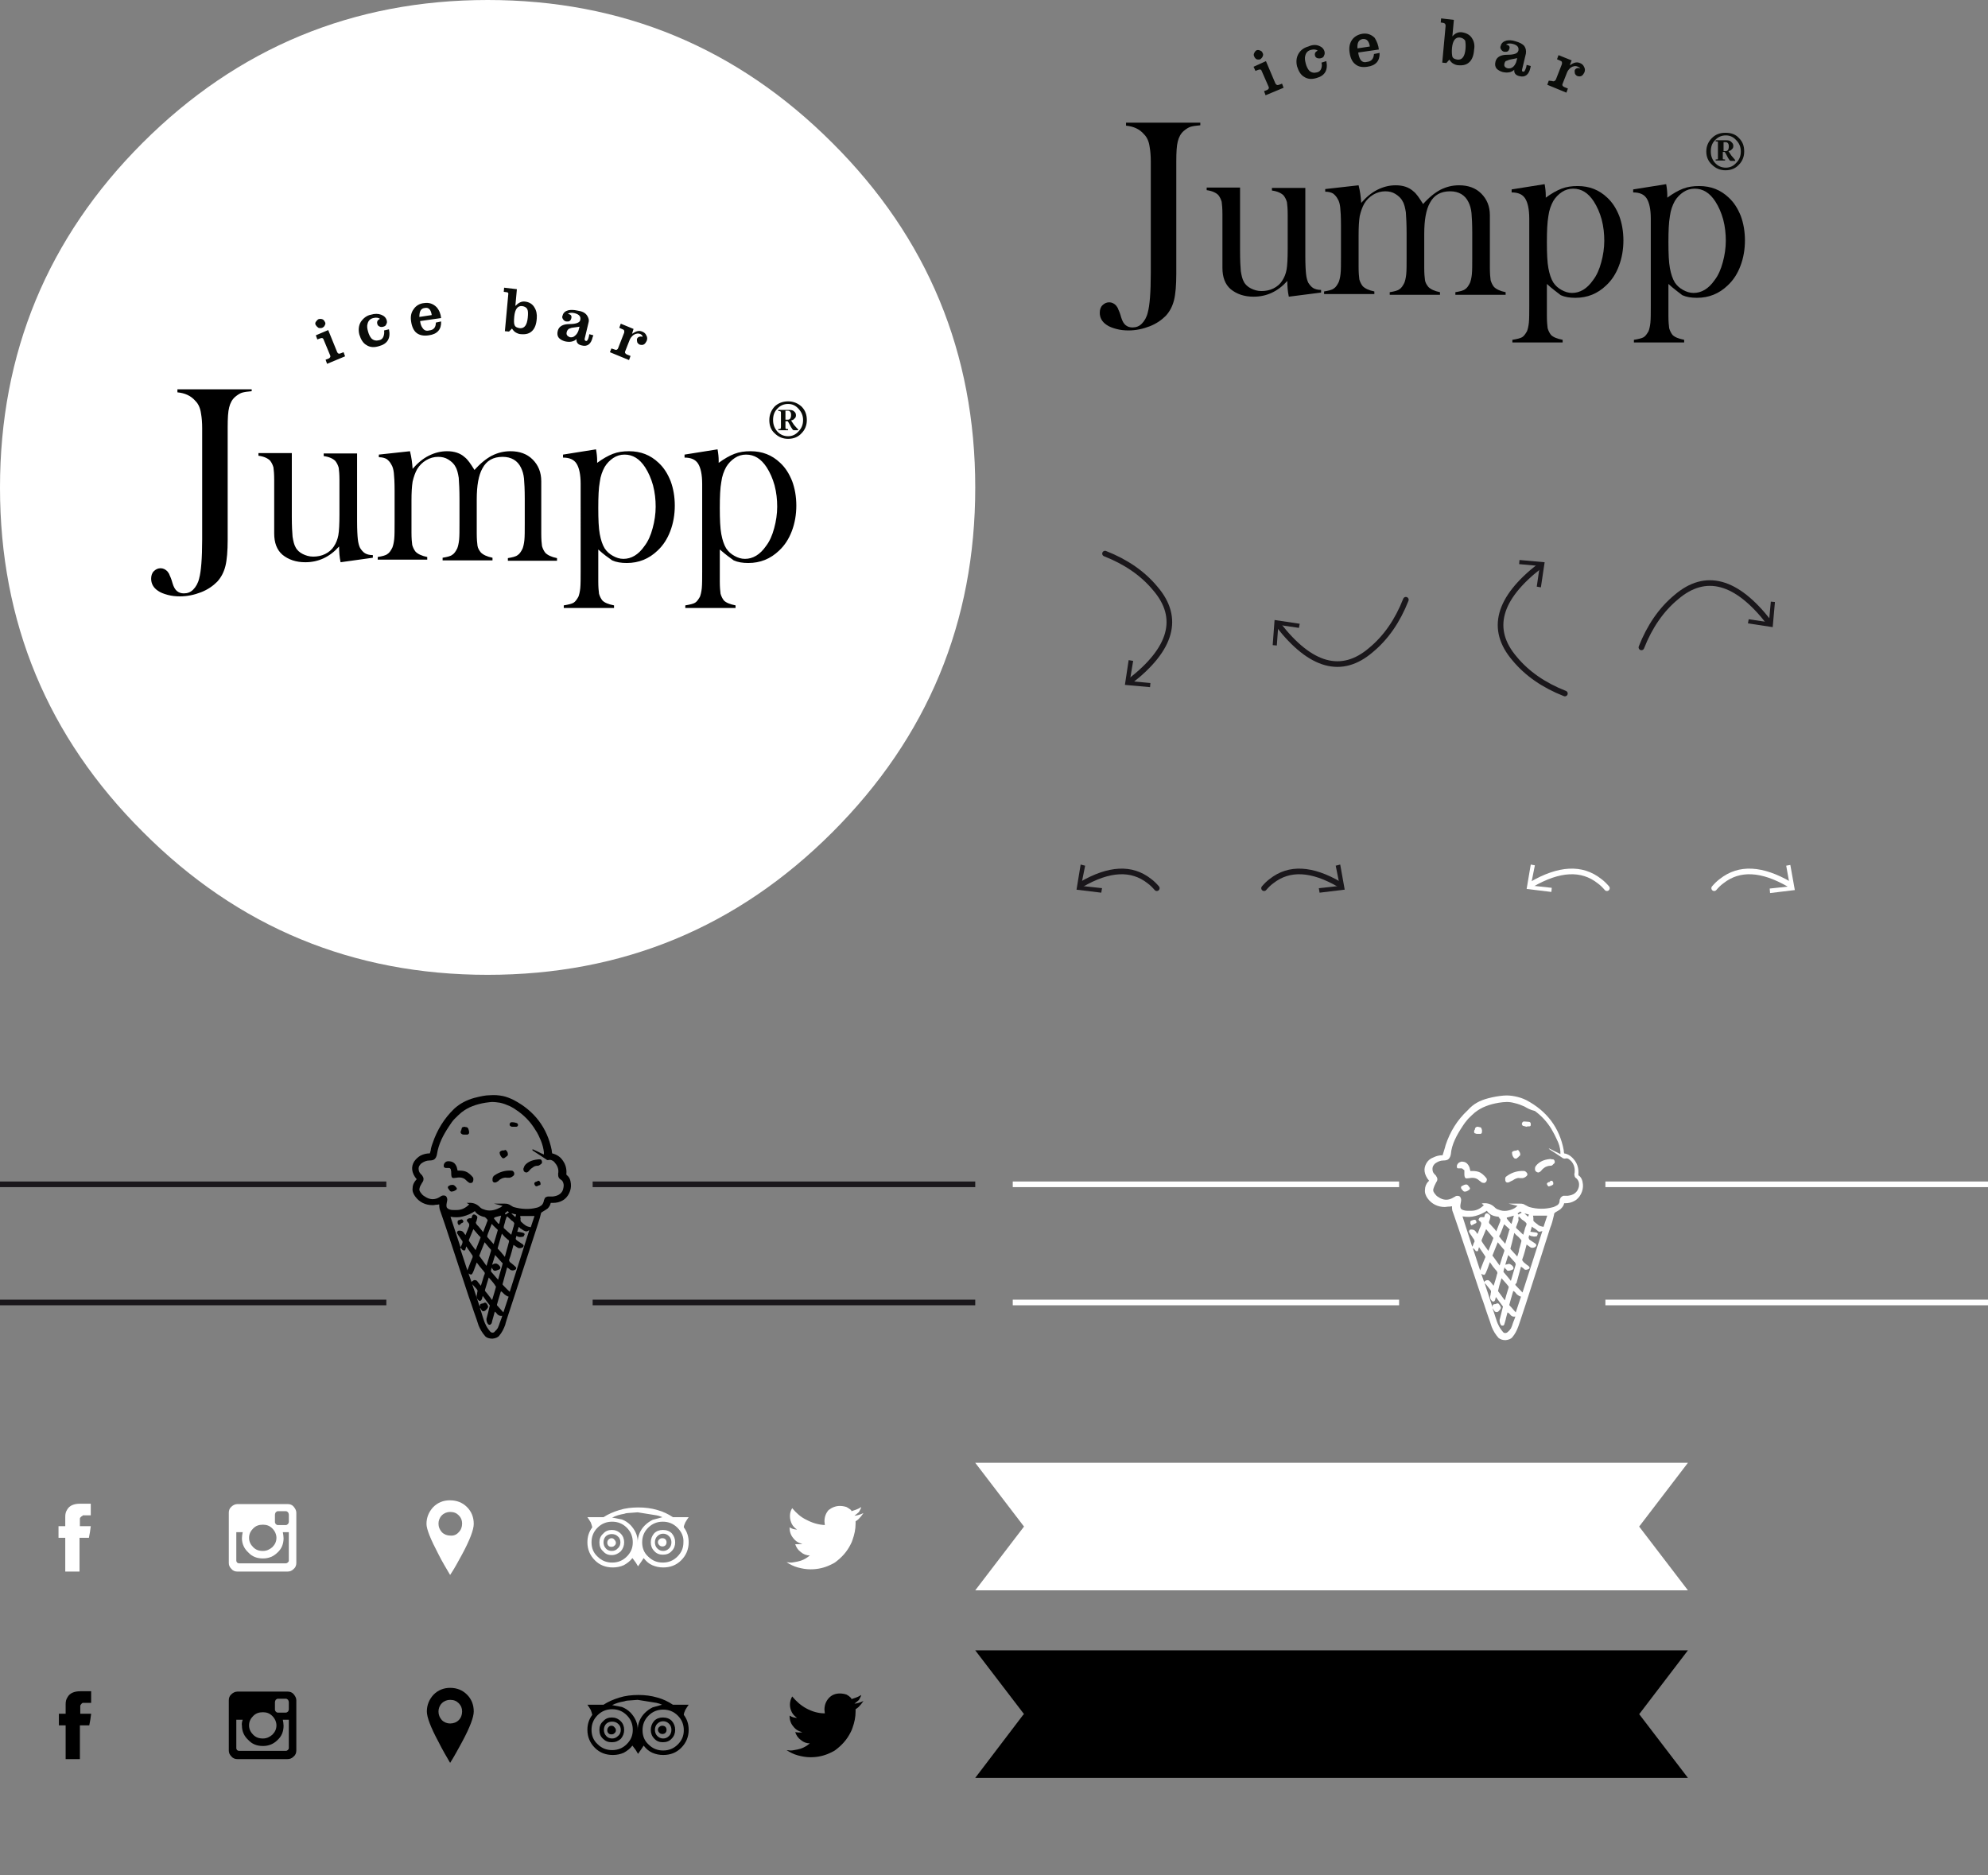 <?xml version="1.0" encoding="utf-8"?>
<!-- Generator: Adobe Illustrator 19.1.0, SVG Export Plug-In . SVG Version: 6.00 Build 0)  -->
<svg version="1.1" id="Calque_1" xmlns="http://www.w3.org/2000/svg" xmlns:xlink="http://www.w3.org/1999/xlink" x="0px" y="0px"
	 viewBox="-40 147 530 500" style="enable-background:new -40 147 530 500;" xml:space="preserve">
<rect x="-40" y="147" width="530" height="500" fill="#808080" stroke="none"/>
<style type="text/css">
	.st0{fill:#1A171B;}
	.st1{fill:none;stroke:#1A171B;stroke-width:1.5;stroke-linecap:round;stroke-linejoin:round;stroke-miterlimit:3;}
	.st2{fill:#FFFFFF;}
	.st3{fill:none;stroke:#FFFFFF;stroke-width:1.5;stroke-linecap:round;stroke-linejoin:round;stroke-miterlimit:3;}
	.st4{fill:#0A0C09;}
</style>
<g id="Layer_1">
	<g>
		<g>
			<polygon class="st0" points="261.3,328.6 266.7,329.1 266.6,330.2 259.9,329.6 260.9,323 262.1,323.2 261.2,328.6 			"/>
			<path class="st1" d="M261.3,328.6c11.1-8.6,13.4-16.9,6.7-24.7c-3.3-4-7.8-7.1-13.4-9.3"/>
		</g>
	</g>
	<g>
		<g>
			<polygon class="st0" points="300.8,313.6 300.4,319.1 299.3,319 299.8,312.3 306.5,313.3 306.3,314.4 300.8,313.6 			"/>
			<path class="st1" d="M300.8,313.6c8.6,11.1,16.9,13.4,24.7,6.7c4-3.3,7.1-7.8,9.3-13.4"/>
		</g>
	</g>
	<g>
		<g>
			<polygon class="st0" points="370.5,297.9 365,297.4 365.1,296.3 371.8,296.9 370.8,303.6 369.7,303.4 370.5,297.9 			"/>
			<path class="st1" d="M370.5,297.9c-11.1,8.6-13.4,16.9-6.7,24.7c3.3,4,7.8,7.1,13.4,9.3"/>
		</g>
	</g>
	<g>
		<g>
			<polygon class="st0" points="431.6,312.9 432.1,307.4 433.2,307.5 432.6,314.2 426,313.2 426.2,312.1 431.6,312.9 			"/>
			<path class="st1" d="M431.6,312.9c-8.6-11.1-16.9-13.4-24.7-6.7c-4,3.3-7.1,7.8-9.3,13.4"/>
		</g>
	</g>
	<g>
		<g>
			<polygon class="st0" points="317.1,382.8 316.1,377.8 317.3,377.5 318.5,384.2 318.4,384.2 311.8,385 311.6,383.8 317.1,383.2 
				317.1,383.1 			"/>
			<path class="st1" d="M317.1,382.8c-7.4-4.3-13.4-4.6-18.1-0.9c-0.7,0.5-1.4,1.2-2,1.9"/>
		</g>
	</g>
	<g>
		<g>
			<polygon class="st0" points="248.1,377.5 249.3,377.8 248.3,382.8 248.3,383.1 248.3,383.2 253.8,383.8 253.6,385 247,384.2 
				247,384.2 			"/>
			<path class="st1" d="M248.3,382.8c7.4-4.3,13.4-4.6,18.1-0.9c0.7,0.5,1.4,1.2,2,1.9"/>
		</g>
	</g>
	<g>
		<g>
			<path class="st2" d="M437.1,382.8l-0.9-5l1.1-0.2l1.2,6.7h0l-6.6,0.8l-0.1-1.2l5.5-0.6v-0.1L437.1,382.8z M368.1,377.5l1.1,0.2
				l-1,5l0,0.4v0l5.5,0.6l-0.1,1.1l-6.6-0.8h0L368.1,377.5z"/>
			<path class="st3" d="M437.1,382.8c-7.4-4.3-13.4-4.6-18.1-0.9c-0.7,0.5-1.4,1.2-2,1.9 M368.3,382.8c7.4-4.3,13.4-4.6,18.1-0.9
				c0.7,0.5,1.4,1.2,2,1.9"/>
		</g>
	</g>
</g>
<g id="Layer_1_1_">
	<g>
		<path class="st2" d="M220,277c0,35.9-12.7,66.5-38.1,91.9c-25.4,25.4-56,38-91.9,38c-35.9,0-66.6-12.7-91.9-38.1
			C-27.3,343.5-40,312.9-40,277c0-35.9,12.7-66.6,38-91.9S54.1,147,90,147c35.9,0,66.5,12.7,91.9,38.1
			C207.3,210.4,220,241.1,220,277z"/>
	</g>
</g>
<g id="Layer_3">
	<g>
		<path class="st4" d="M130.8,236.1c-0.6-0.3-1.3-0.2-1.9,0.2c-0.5,0.4-0.9,0.9-1.1,1.5l-1.1,2.8c-0.2,0.4,0,0.7,0.4,0.9l1,0.4
			l-0.4,1.1l-5.1-2.1l0.4-1l0.9,0.3c0.4,0.2,0.8,0,0.9-0.4l1.6-4.1c0.1-0.5,0-0.8-0.4-0.9l-0.9-0.4l0.4-1.1l3.4,1.4l-0.4,1.3
			c0.6-0.4,1-0.6,1.4-0.7c0.4-0.1,0.8-0.1,1.3,0.1c0.5,0.2,0.9,0.5,1.1,1c0.3,0.5,0.3,1,0.1,1.5c-0.2,0.4-0.4,0.7-0.7,0.9
			c-0.3,0.2-0.7,0.2-1.1,0.1c-0.3-0.1-0.5-0.3-0.7-0.6c-0.1-0.3-0.1-0.6-0.1-0.9c0.1-0.3,0.3-0.5,0.6-0.6c0.3-0.1,0.6-0.1,0.9,0
			C131.3,236.4,131.1,236.3,130.8,236.1z M167.6,256.3h2.9c0.5,0,0.9,0.1,1.1,0.3c0.4,0.3,0.6,0.6,0.6,1.1c0,0.4-0.1,0.7-0.4,0.9
			c-0.2,0.3-0.5,0.4-0.9,0.5l0.8,1.2c0.5,0.6,0.9,1,1.1,1.2v0.2h-1.2c-0.2,0-0.4-0.3-0.7-0.8c-0.5-1-0.8-1.5-0.9-1.6h-0.6v1.5
			c0,0.3,0,0.5,0.1,0.5c0.1,0.1,0.3,0.1,0.6,0.1v0.3h-2.6v-0.3c0.4,0,0.6,0,0.6-0.1c0-0.1,0.1-0.2,0.1-0.5v-3.6c0-0.3,0-0.4-0.1-0.5
			c-0.1-0.1-0.3-0.1-0.6-0.1V256.3z M170,256.5h-0.6v2.4h0.6c0.6,0,0.9-0.4,0.9-1.3C170.9,256.9,170.6,256.5,170,256.5z M170.1,254
			c1.4,0,2.6,0.5,3.6,1.4c1,1,1.4,2.2,1.4,3.6c0,1.4-0.5,2.6-1.4,3.5c-0.9,1-2.1,1.5-3.6,1.5c-1.4,0-2.6-0.5-3.6-1.5
			c-1-0.9-1.4-2.1-1.4-3.5c0-1.4,0.5-2.6,1.4-3.6C167.4,254.5,168.7,254,170.1,254z M167.2,256c-0.8,0.8-1.1,1.8-1.1,3
			c0,1.2,0.4,2.2,1.1,3c0.8,0.9,1.8,1.3,2.9,1.3c1.1,0,2-0.4,2.8-1.3c0.8-0.8,1.2-1.8,1.2-3c0-1.2-0.4-2.1-1.2-3
			c-0.8-0.9-1.7-1.3-2.8-1.3C169,254.7,168,255.1,167.2,256z M58.9,230.9c1-0.3,1.9-0.3,2.7,0c0.8,0.3,1.3,0.8,1.5,1.5
			c0.1,0.4,0.1,0.7-0.1,1c-0.1,0.4-0.4,0.6-0.8,0.7c-0.3,0.1-0.7,0.1-0.9,0c-0.3-0.1-0.6-0.3-0.7-0.7c-0.2-0.7,0.1-1.1,0.7-1.4
			c-0.4-0.3-1-0.4-1.8-0.2c-0.8,0.2-1.3,0.7-1.5,1.5c-0.2,0.6-0.1,1.3,0.1,2c0.2,0.8,0.5,1.4,0.9,1.9c0.6,0.6,1.3,0.7,2.1,0.5
			c0.5-0.1,0.9-0.4,1.1-0.9c0.2-0.5,0.3-1.1,0.2-1.7l1.3-0.3c0.5,2.4-0.4,3.9-2.7,4.5c-1.3,0.4-2.4,0.3-3.3-0.3
			c-0.9-0.5-1.5-1.5-1.9-2.8c-0.3-1.2-0.2-2.4,0.4-3.4C56.9,231.8,57.8,231.1,58.9,230.9z M44.9,232.1c0.3-0.1,0.7-0.1,1,0
			c0.3,0.1,0.5,0.3,0.7,0.7c0.2,0.3,0.2,0.6,0,0.9c-0.1,0.3-0.3,0.5-0.7,0.7c-0.3,0.1-0.7,0.1-1,0c-0.3-0.2-0.5-0.4-0.7-0.7
			c-0.2-0.3-0.2-0.6,0-0.9C44.4,232.5,44.7,232.2,44.9,232.1z M44.2,236.4l3.3-1.4l2.4,5.9c0.2,0.4,0.5,0.5,0.9,0.3l0.8-0.3l0.4,1.1
			l-4.8,2l-0.4-1.1l0.8-0.3c0.4-0.2,0.6-0.5,0.4-0.9l-1.7-4.1c-0.1-0.4-0.4-0.6-0.9-0.4l-0.8,0.3L44.2,236.4z M76.4,228.9
			c0.7,0.8,1.1,1.8,1.2,2.9l-5.6,0.8c0.1,0.8,0.3,1.4,0.7,1.9c0.4,0.6,1,0.8,1.7,0.6c1.2-0.1,1.8-0.8,1.8-2.1l1.4-0.3
			c0.1,2.1-1,3.4-3.3,3.7c-1.3,0.2-2.4,0-3.2-0.6c-0.8-0.6-1.3-1.7-1.5-3.1c-0.2-1.3,0-2.4,0.7-3.3c0.6-0.9,1.6-1.5,2.8-1.6
			C74.4,227.6,75.5,228,76.4,228.9z M71.8,231.5l3.3-0.5c-0.2-1.4-0.8-2.1-1.8-1.9C72.2,229.2,71.8,230,71.8,231.5z M95,224.9
			l-0.7-0.1l0.1-1.1l3.4,0.4l-0.4,4.4h0.1c0.7-0.8,1.6-1.2,2.4-1.1c1.2,0.1,2.1,0.7,2.6,1.6c0.5,0.8,0.7,1.8,0.6,2.9
			c-0.1,1.5-0.5,2.6-1.2,3.3c-0.7,0.7-1.6,1-2.9,0.9c-0.6,0-1-0.2-1.4-0.4c-0.4-0.2-0.8-0.6-1.1-1.1l-0.8,0.8l-1.1-0.1l0.9-9.8
			C95.6,225.1,95.4,224.9,95,224.9z M100.6,229.5c-0.2-0.5-0.7-0.8-1.4-0.9c-1.2-0.1-1.9,0.8-2.1,2.8c-0.1,1.1-0.1,1.9,0.1,2.3
			c0.2,0.5,0.7,0.7,1.4,0.8c1.2,0.1,1.9-0.8,2.1-2.8C100.8,230.7,100.8,229.9,100.6,229.5z M116.5,231.1c0.4,0.6,0.6,1.2,0.4,1.9
			l-1,4.2c-0.1,0.4,0,0.6,0.3,0.7c0.3,0.1,0.6-0.3,0.8-1.2l0.1-0.6l1.1,0.3l-0.2,0.5c-0.4,1.8-1.4,2.6-2.9,2.2
			c-1-0.2-1.5-0.8-1.4-1.7c-0.7,0.7-1.8,0.9-3.1,0.6c-0.7-0.2-1.2-0.5-1.6-0.9c-0.4-0.5-0.5-1.1-0.3-1.9c0.3-1.2,1.4-1.8,3.1-1.8
			c1.8,0,2.8-0.4,2.9-1.1c0.2-0.9-0.3-1.5-1.5-1.8c-0.3-0.1-0.6-0.1-0.9-0.1c-0.4,0-0.6,0.1-0.9,0.3c0.8,0.1,1.1,0.5,0.9,1.2
			c-0.2,0.7-0.6,0.9-1.4,0.8c-0.4-0.1-0.6-0.3-0.8-0.6c-0.2-0.3-0.3-0.6-0.1-1c0.2-0.8,0.8-1.2,1.6-1.4c0.7-0.1,1.4-0.1,2.3,0.1
			C115.3,230,116,230.4,116.5,231.1z M111.1,235.5c-0.2,0.7,0.1,1.1,0.8,1.4c0.5,0.1,1,0,1.4-0.4c0.4-0.3,0.7-0.8,0.9-1.3l0.3-1.1
			l-2.1,0.3c-0.3,0.1-0.6,0.2-0.8,0.3C111.4,234.9,111.2,235.1,111.1,235.5z"/>
		<path class="st0" d="M-40,495v-1.5H63v1.5H-40z M-40,463.5V462H63v1.5H-40z M118,462h102v1.5H118V462z M118,493.5h102v1.5H118
			V493.5z"/>
		<polygon points="524,384 523.8,384.4 517.1,393 516.1,393 522.8,384.4 523,384 516.1,375 517.1,375 		"/>
	</g>
	<g>
		<polygon class="st2" points="233,554 220,537 410,537 397,554 410,571 220,571 		"/>
	</g>
	<g>
		<polygon points="233,604 220,587 410,587 397.1,603.9 397,604 410,621 220,621 232.7,604.3 		"/>
	</g>
	<g>
		<path class="st4" d="M423.6,183.8c1,1,1.4,2.1,1.4,3.6c0,1.4-0.5,2.6-1.4,3.5c-0.9,1-2.1,1.5-3.6,1.5c-1.4,0-2.6-0.5-3.6-1.5
			c-1-0.9-1.5-2.1-1.5-3.5c0-1.4,0.5-2.6,1.5-3.6c1-1,2.2-1.4,3.6-1.4C421.5,182.4,422.7,182.8,423.6,183.8z M422.1,185.9
			c0,0.4-0.1,0.7-0.4,0.9c-0.2,0.3-0.5,0.4-0.9,0.5l0.8,1.2c0.5,0.6,0.9,1,1,1.2v0.2h-1.2c-0.2,0-0.4-0.3-0.7-0.8
			c-0.5-1-0.8-1.5-0.9-1.6h-0.5v1.4c0,0.3,0,0.5,0,0.5c0.1,0.1,0.3,0.1,0.6,0.1v0.3h-2.5v-0.3c0.4,0,0.6,0,0.6-0.1
			c0-0.1,0-0.2,0-0.5v-3.6c0-0.3,0-0.4,0-0.5c-0.1-0.1-0.3-0.1-0.6-0.1v-0.3h2.9c0.5,0,0.9,0.1,1.1,0.3
			C422,185.2,422.1,185.5,422.1,185.9z M422.9,184.4c-0.8-0.9-1.7-1.3-2.8-1.3c-1.1,0-2.1,0.4-2.9,1.3c-0.8,0.8-1.1,1.8-1.1,3
			c0,1.2,0.4,2.2,1.1,3c0.8,0.9,1.8,1.3,2.9,1.3c1.1,0,2-0.4,2.8-1.3c0.8-0.8,1.2-1.8,1.2-3C424.1,186.2,423.7,185.2,422.9,184.4z
			 M419.5,184.9v2.4h0.5c0.6,0,0.9-0.4,0.9-1.3c0-0.7-0.3-1.1-0.9-1.1C420,184.9,419.5,184.9,419.5,184.9z M368.1,164.6l-0.1,0.5
			c-0.4,1.8-1.4,2.6-2.9,2.2c-1-0.2-1.5-0.8-1.4-1.7c-0.7,0.7-1.8,0.9-3.1,0.6c-0.7-0.2-1.2-0.5-1.6-0.9c-0.4-0.5-0.5-1.1-0.3-1.9
			c0.3-1.2,1.4-1.8,3.1-1.8c1.8,0,2.8-0.3,3-1.1c0.2-0.9-0.3-1.5-1.5-1.8c-0.3-0.1-0.6-0.1-0.9-0.1c-0.4,0-0.6,0.1-0.9,0.3
			c0.8,0.1,1.1,0.5,0.9,1.1c-0.2,0.7-0.6,0.9-1.4,0.8c-0.4-0.1-0.6-0.3-0.8-0.6c-0.2-0.3-0.3-0.6-0.1-1c0.2-0.8,0.8-1.2,1.6-1.4
			c0.7-0.1,1.4-0.1,2.3,0.2c1.1,0.3,1.9,0.7,2.4,1.3c0.4,0.6,0.5,1.2,0.4,2l-1,4.2c-0.1,0.4,0,0.6,0.3,0.6c0.3,0.1,0.5-0.3,0.8-1.2
			l0.1-0.6L368.1,164.6z M373.8,168.6c0.4,0.2,0.8,0,1-0.4l1.6-4.1c0.1-0.5,0-0.8-0.4-0.9l-0.9-0.4l0.4-1.1l3.5,1.4l-0.5,1.3
			c0.6-0.4,1-0.6,1.4-0.7c0.4-0.1,0.8-0.1,1.3,0.1c0.5,0.2,0.9,0.5,1.1,1c0.3,0.5,0.3,1,0.1,1.5c-0.2,0.4-0.4,0.7-0.7,0.9
			c-0.3,0.2-0.7,0.2-1.1,0.1c-0.3-0.1-0.5-0.3-0.7-0.6c-0.1-0.3-0.1-0.6-0.1-0.9c0.1-0.3,0.3-0.5,0.6-0.6s0.6-0.1,0.9,0.1
			c-0.1-0.2-0.3-0.4-0.6-0.5c-0.6-0.3-1.3-0.2-1.9,0.2c-0.5,0.4-0.9,0.9-1.1,1.5l-1.1,2.8c-0.2,0.4,0,0.7,0.4,0.9l1,0.4l-0.4,1.1
			l-5.1-2.1l0.4-1.1L373.8,168.6z M352.5,157.3c0.5,0.8,0.7,1.8,0.5,2.9c-0.1,1.5-0.5,2.6-1.2,3.3c-0.7,0.7-1.6,1-2.9,0.9
			c-0.6,0-1-0.2-1.4-0.4c-0.4-0.2-0.8-0.6-1.1-1.1l-0.8,0.9l-1.1-0.1l0.9-9.8c0-0.5-0.2-0.7-0.6-0.8l-0.7-0.1l0.1-1.1l3.4,0.4
			l-0.4,4.4h0c0.7-0.8,1.5-1.2,2.5-1.1C351.1,155.8,352,156.4,352.5,157.3z M349.2,157c-1.2-0.1-1.9,0.8-2.1,2.8
			c-0.1,1.1,0,1.9,0.1,2.3c0.2,0.5,0.7,0.7,1.4,0.8c1.2,0.1,1.9-0.8,2.1-2.8c0.1-1.1,0-1.9-0.1-2.3
			C350.3,157.4,349.9,157.1,349.2,157z M361.1,163.9c-0.2,0.7,0.1,1.1,0.8,1.3c0.5,0.1,1,0,1.4-0.3c0.4-0.3,0.7-0.8,0.9-1.3l0.3-1.1
			l-2,0.4c-0.3,0.1-0.6,0.2-0.8,0.3C361.4,163.2,361.2,163.5,361.1,163.9z M327.6,160.2l-5.5,0.8c0.1,0.8,0.3,1.4,0.6,1.9
			c0.4,0.6,1,0.8,1.7,0.6c1.2-0.1,1.8-0.8,1.9-2.1l1.5-0.3c0.1,2.1-1,3.4-3.3,3.7c-1.3,0.2-2.4,0-3.2-0.7c-0.8-0.6-1.3-1.7-1.5-3.1
			c-0.2-1.3,0-2.4,0.6-3.3c0.6-0.9,1.6-1.5,2.8-1.7c1.3-0.2,2.4,0.2,3.3,1.1C327.1,158.1,327.5,159.1,327.6,160.2z M311.6,159.2
			c0.8,0.3,1.3,0.8,1.5,1.5c0.1,0.4,0.1,0.7-0.1,1.1c-0.1,0.4-0.4,0.6-0.8,0.7c-0.3,0.1-0.6,0.1-1,0c-0.3-0.1-0.5-0.3-0.6-0.6
			c-0.2-0.7,0.1-1.1,0.7-1.4c-0.4-0.3-1-0.4-1.8-0.2c-0.8,0.2-1.3,0.7-1.5,1.5c-0.2,0.6-0.1,1.3,0.1,2.1c0.2,0.8,0.5,1.4,0.9,1.9
			c0.6,0.6,1.3,0.7,2.1,0.5c0.5-0.1,0.9-0.4,1.1-0.9c0.2-0.5,0.3-1.1,0.1-1.7l1.3-0.4c0.5,2.4-0.4,3.9-2.6,4.5
			c-1.3,0.4-2.4,0.3-3.3-0.3c-0.9-0.5-1.5-1.5-1.9-2.8c-0.3-1.2-0.2-2.4,0.4-3.4c0.6-1,1.5-1.6,2.6-1.9
			C309.9,158.9,310.8,158.9,311.6,159.2z M321.9,159.9l3.3-0.5c-0.2-1.4-0.8-2.1-1.9-2C322.2,157.6,321.8,158.4,321.9,159.9z
			 M296,160.5c0.3,0.1,0.5,0.3,0.6,0.6c0.2,0.3,0.2,0.6,0,1c-0.1,0.3-0.4,0.5-0.6,0.7c-0.3,0.1-0.7,0.1-1,0
			c-0.3-0.2-0.5-0.4-0.6-0.7c-0.2-0.3-0.2-0.7,0-1c0.1-0.3,0.4-0.6,0.6-0.7C295.3,160.3,295.6,160.3,296,160.5z M297.5,163.3
			l2.5,5.9c0.2,0.4,0.5,0.6,1,0.4l0.8-0.3l0.4,1.1l-4.8,2l-0.4-1.1l0.8-0.3c0.4-0.2,0.6-0.5,0.4-0.9l-1.8-4.1
			c-0.1-0.4-0.4-0.6-0.9-0.4l-0.8,0.3l-0.5-1.1L297.5,163.3z"/>
	</g>
	<g>
		<path d="M89.4,441c-1.2,0.2-2.4,0.5-3.4,0.9c-1.1,0.4-2.1,1-3,1.7c-0.6,0.5-1.2,1.1-1.8,1.7c-0.5,0.5-1,1.2-1.5,2
			c-0.8,1.2-1.5,2.4-2,3.5c-0.6,1.3-1,2.6-1.2,3.9c-0.1,0.6-0.3,1-0.6,1.3c-0.3,0.3-0.8,0.4-1.4,0.4c-0.8,0-1.5,0.3-2.2,0.8
			c-0.4,0.4-0.7,0.8-0.7,1.3c0,0.5,0.1,1,0.5,1.4c0.1,0.1,0.1,0.2,0.3,0.3c0.1,0.1,0.2,0.2,0.2,0.3c0.4,0.5,0.4,1.1,0.1,1.6
			c-0.2,0.2-0.4,0.7-0.7,1.2c-0.1,0.3-0.2,0.6-0.2,0.8c0,0.3,0.1,0.5,0.3,0.8c0.3,0.4,0.6,0.8,1,1c1.4,1,2.8,1.1,4.2,0.2
			c0.1-0.1,0.3-0.2,0.5-0.3c0.3-0.1,0.6-0.1,0.9,0c0.3,0.1,0.4,0.4,0.5,0.7c0.1,0.3,0,0.8-0.1,1.2c-0.1,0.5-0.1,0.9,0,1.2
			c0.2,0.3,0.5,0.5,0.9,0.6c0.3,0.1,0.6,0.1,0.9,0.1c0.2,0,0.5,0,0.9,0c1.2,0,2.3-0.5,3.3-1.5l-0.7-0.4c0.1,0,0.1,0,0.2,0
			c0,0,0.1,0,0.2,0c1.2-0.1,2.2,0.2,3.1,1.1c0.3,0.3,0.6,0.5,1,0.6c0.7,0.3,1.4,0.4,2.2,0.3c0.7-0.1,1.4-0.3,2.1-0.7
			c0.1,0,0.2-0.1,0.4-0.2c0.1-0.1,0.2-0.2,0.4-0.3l-2.3-0.6c0.4,0,0.9,0,1.4,0c0.7,0,1.2,0,1.4,0c0.3,0,0.6,0,0.9,0.1
			c0.3,0.1,0.5,0.2,0.8,0.4c0.3,0.2,0.5,0.3,0.7,0.4c2.1,0.6,4.2,0.7,6.1,0.2c0.6-0.1,1-0.4,1.3-0.6c0.4-0.3,0.6-0.8,0.7-1.3
			c0-0.1,0-0.1,0.1-0.3c0.1-0.3,0.2-0.5,0.4-0.6c0.2-0.1,0.4-0.2,0.7-0.2c0.2,0,0.4,0,0.6,0c0.1,0,0.3,0,0.6,0
			c0.8-0.1,1.4-0.3,1.9-0.7c0.5-0.4,0.8-0.9,0.9-1.6c0.1-0.5,0.1-0.9,0-1.2c-0.1-0.4-0.3-0.8-0.7-1c-0.3-0.2-0.5-0.4-0.6-0.7
			c-0.1-0.2-0.1-0.5-0.1-0.9c0.2-1-0.1-2-0.8-2.8c-0.2-0.3-0.5-0.6-0.8-0.7c-0.3-0.2-0.7-0.2-1.1-0.1c-0.1,0-0.3,0-0.5-0.2
			c-0.8-0.5-1.9-1.3-3.5-2.3c-0.1-0.1-0.2-0.2-0.2-0.2l0.1-0.2c0.3,0.1,0.8,0.4,1.5,0.7c0.6,0.3,1.2,0.6,1.5,0.7c0-0.2,0-0.3,0-0.3
			c0-0.1,0-0.2,0-0.3c-0.1-1-0.4-2.1-0.8-3.1c-0.4-0.9-0.8-1.9-1.5-2.9c-1.1-1.8-2.5-3.4-4.4-4.8c-0.8-0.6-1.6-1.1-2.4-1.5
			c-0.9-0.4-1.7-0.7-2.6-0.9c-0.7-0.1-1.4-0.2-2.2-0.2C90.9,440.8,90.2,440.9,89.4,441z M94,439.2c1,0.2,2,0.6,3,1.1
			c5.5,2.9,8.9,7.4,10.1,13.4c0,0.1,0,0.1,0,0.2l0.1,0.6c1.2,0.3,2.2,0.9,2.9,2c0.7,1,1,2.2,0.9,3.4c0,0.1,0,0.2,0,0.2
			c0,0.1,0.1,0.2,0.1,0.2c0.7,0.5,1,1.3,1.1,2.3c0.1,0.9-0.1,1.8-0.5,2.6c-0.4,0.8-1,1.5-1.8,1.9c-0.7,0.4-1.5,0.6-2.5,0.6l-0.4,0
			l-0.1,0c0,0-0.1,0-0.1,0.1c-0.1,0.5-0.4,1-0.8,1.4c-0.3,0.2-0.7,0.5-1.4,0.9c-0.1,0.1-0.2,0.1-0.3,0.2c0,0.1-0.1,0.2-0.1,0.3
			c-0.3,1.3-0.7,2.5-1,3.4c-1.3,4.1-3.6,11-6.7,20.5c-1.2,3.6-1.8,5.5-1.8,5.7c-0.4,1.1-0.9,2.1-1.6,2.9c-0.4,0.5-1,0.7-1.8,0.8
			c-0.8,0-1.5-0.2-1.9-0.6c-0.8-0.9-1.4-1.9-1.8-2.9c-0.3-0.9-0.7-2.2-1.3-3.8c-0.6-1.8-1-3-1.3-3.8c-2.8-8.5-4.9-14.8-6.3-19.1
			c-0.2-0.6-0.6-1.7-1.1-3.2c-0.2-0.5-0.3-0.9-0.4-1.2c-0.1-0.4-0.1-0.8-0.1-1.2c-0.4,0.1-0.7,0.1-0.9,0.1c-0.4,0.1-0.7,0.1-0.9,0.1
			c-1.9,0-3.5-0.8-4.6-2.3c-0.5-0.7-0.8-1.4-0.7-2.2c0-0.8,0.3-1.5,0.9-2.2l0.2-0.2c-0.7-0.8-1.1-1.7-1.2-2.5
			c-0.1-0.8,0.1-1.5,0.5-2.2c0.4-0.6,1-1.2,1.7-1.6c0.8-0.4,1.6-0.6,2.5-0.6c0.2-0.6,0.3-1,0.3-1.3c0.1-0.5,0.3-1,0.4-1.3
			c1.2-3.6,3.1-6.7,5.8-9.3c1.4-1.3,3.2-2.3,5.4-2.9c1.6-0.4,2.9-0.7,4.1-0.7C91.9,438.9,92.9,439,94,439.2z M85.7,471.8l0.1-0.4
			c0.2-0.7,0.6-0.8,1.2-0.3c0.3,0.2,0.3,0.5,0.2,0.8c0,0.1-0.1,0.2-0.1,0.4c0,0.1-0.1,0.3-0.1,0.3c-0.1,0.2-0.2,0.4-0.1,0.5
			c0,0.1,0.1,0.3,0.3,0.5c0.2,0.2,0.5,0.5,0.8,0.9c0.2,0.2,0.4,0.5,0.8,1c0.6-1.6,1-2.5,1-2.6c0.1-0.3,0.2-0.4,0.2-0.5
			c0-0.2-0.1-0.3-0.3-0.5c0,0,0,0-0.1-0.1c0-0.1,0-0.1-0.1-0.1c-0.1-0.1-0.1-0.1-0.1-0.1c-0.1,0-0.1-0.1-0.1-0.1
			c-0.6-0.1-1.1-0.3-1.5-0.5c-0.5-0.3-0.9-0.6-1.2-1.1c-1,0.7-2,1.1-3.1,1.4c-1.1,0.3-2.2,0.3-3.4,0.1l2.7,8.2
			c0.1-0.3,0.2-0.6,0.3-0.7c0.1-0.3,0.2-0.5,0.2-0.6c0-0.1,0-0.2,0-0.3c0-0.1,0-0.2-0.1-0.2c-0.1-0.2-0.4-0.5-0.6-0.9
			c-0.3-0.4-0.5-0.7-0.6-0.9c-0.2-0.2-0.2-0.4-0.1-0.6c0.1-0.2,0.3-0.3,0.5-0.3c0.5,0,0.9,0.1,1.2,0.5l0.5,0.7
			c0.2-0.5,0.3-0.8,0.4-1c0.2-0.4,0.3-0.7,0.4-1c0.2-0.3,0.2-0.6,0.2-0.8c0-0.2-0.2-0.5-0.4-0.7c-0.2-0.2-0.3-0.4-0.2-0.6
			c0.1-0.2,0.3-0.3,0.6-0.4c0.1,0,0.2,0,0.4,0C85.4,471.8,85.5,471.8,85.7,471.8z M94.6,470.5l0.2,0.3l0.9-0.6l-0.4-0.3L94.6,470.5z
			 M91.8,472c0.2,0.3,0.6,0.7,1.1,1.3l0.2-0.1l0.5-2.1c-1.1,0.3-1.7,0.4-1.7,0.5c-0.1,0-0.2,0.1-0.2,0.2
			C91.7,471.8,91.7,471.9,91.8,472z M94.9,471.9c-0.1,0.2-0.1,0.4-0.2,0.6c0,0.2-0.1,0.4-0.2,0.8c-0.1,0.3-0.2,0.6-0.2,0.8
			c0,0.1,0,0.1,0,0.2c0,0.1,0,0.1,0.1,0.2c0.2,0.2,0.9,0.8,1.9,1.7c0.3-1.1,0.5-1.7,0.5-1.8c0.1-0.3,0.2-0.5,0.2-0.7
			c0.1-0.3,0.1-0.5,0.1-0.6c-0.1-0.2-0.2-0.3-0.4-0.5c-0.3-0.2-0.5-0.3-0.6-0.5l-0.9-0.8C95,471.5,95,471.7,94.9,471.9z M97.6,470.8
			l-1.2-0.3l0,0.1l1,0.9L97.6,470.8z M98.8,472.5c0,0.1,0.1,0.2,0.2,0.3c0.4,0.4,0.8,0.7,1.1,0.9c0.4,0.3,0.9,0.4,1.4,0.5l1-3h-3.8
			c0,0.1,0,0.4,0.1,0.7C98.7,472,98.8,472.3,98.8,472.5z M98.3,474.1l-0.4,1.3c0.2,0,0.5,0.1,0.8,0.1c0.3,0.1,0.6,0.1,0.8,0.2
			c0.1,0,0.2,0.1,0.3,0.2c0.1,0.1,0.1,0.2,0,0.3c0,0.1-0.1,0.2-0.1,0.3c-0.1,0.1-0.1,0.1-0.2,0.2c-0.4,0.1-0.7,0.1-0.9,0.1
			c-0.3,0-0.6-0.1-0.9-0.3c-0.1,0.2-0.1,0.3-0.1,0.3c-0.1,0.2-0.1,0.4-0.1,0.5c0,0.1,0.2,0.3,0.3,0.4c0.5,0.3,1,0.7,1.5,1
			c0.1,0,0.1,0.1,0.2,0.2c0.1,0.1,0.1,0.2,0.1,0.2c0,0.3-0.2,0.5-0.6,0.6c-0.3,0.1-0.6,0.1-0.9,0l-1.2-0.8c-0.1,0.4-0.3,1.1-0.5,1.9
			c-0.2,0.7-0.4,1.4-0.6,1.9c-0.1,0.2-0.1,0.4,0,0.5c0,0.1,0.1,0.3,0.3,0.4c0.5,0.4,0.9,0.7,1.3,1.1c0.2,0.2,0.3,0.4,0.2,0.5
			c0,0.2-0.2,0.3-0.4,0.4c-0.5,0.2-0.9,0.1-1.2-0.1c-0.1-0.1-0.3-0.3-0.8-0.6l-1.2,4.4c0,0,0,0.1,0,0.1c0,0.1,0,0.1,0,0.1
			c0.2,0.2,0.8,0.9,1.9,1.9l5.2-16.4c-0.2,0.1-0.3,0.1-0.4,0.2c-0.2,0.1-0.3,0.1-0.4,0.1c-0.2,0-0.4-0.1-0.6-0.2
			c-0.1,0-0.3-0.2-0.5-0.3c-0.1-0.1-0.3-0.2-0.5-0.3C98.6,474.3,98.4,474.2,98.3,474.1z M92.5,474.7c-0.3-0.3-0.8-0.7-1.4-1.4
			c-0.6,1.6-1.1,2.7-1.2,3.2c0,0,0,0.1,0,0.2c0,0.1,0,0.1,0.1,0.2c0.2,0.2,0.7,0.8,1.6,1.8c0.5-1.7,0.9-2.9,1.1-3.7c0,0,0-0.1,0-0.1
			C92.6,474.8,92.6,474.8,92.5,474.7z M93.8,475.9c-0.5,1.6-0.8,2.9-1.1,3.8c0,0,0,0.1,0,0.2c0,0.1,0,0.1,0.1,0.1
			c0.4,0.4,1,1.1,1.8,2.1c0.2-0.8,0.4-1.5,0.5-1.9c0.2-0.7,0.4-1.3,0.5-1.8c0.1-0.2,0.1-0.4,0.1-0.5c0-0.2-0.1-0.3-0.3-0.4
			c-0.2-0.2-0.5-0.4-0.8-0.7C94.2,476.4,94,476.1,93.8,475.9z M90.9,480.2c-0.2-0.2-0.8-0.9-1.7-2c-0.7,1.8-1.2,3-1.4,3.5
			c0,0,0,0.1,0,0.2c0,0.1,0,0.1,0.1,0.1c0.4,0.5,1,1.4,1.8,2.5c0.5-1.6,0.9-3,1.2-4c0,0,0-0.1,0-0.1
			C90.9,480.2,90.9,480.2,90.9,480.2z M86.2,474.7c-0.7,1.7-1.1,2.7-1.2,2.9c0,0,0,0.1,0,0.1c0,0.1,0,0.1,0,0.1
			c0.4,0.6,1,1.5,1.8,2.5l1.3-3.3c0,0,0-0.1,0-0.1c0,0,0-0.1,0-0.1C87.9,476.7,87.2,475.9,86.2,474.7z M82.7,479.9l1.9,5.8
			c0.6-1.6,1.1-2.8,1.4-3.5c0-0.1,0-0.1,0-0.2c0-0.1,0-0.1,0-0.2c-0.3-0.5-0.9-1.3-1.7-2.5c0,0.1-0.1,0.2-0.1,0.4
			c-0.1,0.2-0.1,0.3-0.1,0.4c-0.1,0.2-0.2,0.3-0.3,0.3c-0.1,0-0.2,0-0.4-0.1c-0.1-0.1-0.2-0.1-0.3-0.3c-0.1-0.1-0.2-0.2-0.2-0.3
			L82.7,479.9z M86.1,486.2c-0.1,0.3-0.3,0.5-0.4,0.6c-0.2,0-0.4,0-0.8-0.3l0.8,2.3c0.1-0.1,0.2-0.2,0.2-0.2
			c0.3-0.2,0.5-0.4,0.8-0.3c0.3,0,0.5,0.2,0.7,0.5c0.1,0.1,0.2,0.3,0.4,0.5c0.1,0.1,0.2,0.3,0.4,0.5c0.2-0.7,0.4-1.2,0.5-1.6
			c0.2-0.6,0.3-1.1,0.5-1.5c0-0.1,0.1-0.3,0-0.4c0-0.1-0.1-0.2-0.2-0.3c-0.1-0.2-0.3-0.4-0.5-0.6c-0.2-0.3-0.4-0.5-0.5-0.6l-0.9-1.2
			C86.5,485.2,86.2,486.1,86.1,486.2z M85.9,489.4l2,6c0-0.3,0.1-0.6,0.2-0.7c0.1-0.1,0.3-0.1,0.6-0.2c0.1,0,0.2,0,0.3-0.1
			c0.1-0.1,0.3-0.1,0.4-0.1c0.1,0,0.2,0.1,0.3,0.2c0.2,0.2,0.3,0.5,0.4,0.7c0.1,0.2,0,0.5-0.4,0.9c-0.3,0.4-0.6,0.5-0.9,0.5
			c-0.1,0-0.3-0.1-0.4-0.3c-0.1-0.1-0.1-0.2-0.2-0.3c-0.1-0.1-0.1-0.3-0.2-0.3c0,0.1,0,0.2,0,0.2c0.2,0.5,0.4,1.2,0.7,2.2
			c0.3,0.9,0.5,1.6,0.8,2.1c0.2,0.5,0.6,1.1,1.1,1.7c0.2,0.3,0.5,0.4,0.7,0.4c0.3,0,0.5-0.1,0.7-0.4c0.2-0.2,0.3-0.3,0.4-0.4
			c0.1-0.2,0.2-0.3,0.3-0.4c0.2-0.4,0.4-1,0.6-1.6c0.3-0.7,0.5-1.3,0.6-1.7c-0.4,0.1-0.8,0-1.2-0.3c-0.3-0.4-0.6-0.7-0.8-0.8
			c-0.1,0.3-0.2,0.9-0.4,1.5c-0.2,0.6-0.3,1.1-0.4,1.5c0,0.1-0.1,0.2-0.2,0.3c-0.1,0.1-0.2,0.2-0.3,0.2c-0.1,0-0.3,0-0.4-0.1
			c-0.1-0.1-0.2-0.2-0.3-0.4c-0.2-0.5-0.3-1-0.1-1.5c0.2-0.8,0.5-1.8,0.7-2.8c0.1-0.2,0.1-0.4,0-0.5c-0.3-0.4-0.9-1.1-1.8-2.4
			c-0.1,0.4-0.2,0.7-0.2,0.8c-0.1,0.2-0.2,0.4-0.4,0.5c-0.2,0.1-0.4,0-0.6-0.2c-0.4-0.4-0.5-0.8-0.4-1.3c0.1-0.2,0.1-0.4,0.1-0.5
			c0-0.2,0.1-0.4,0.1-0.5c0-0.1,0-0.2,0-0.2c0-0.1,0-0.2-0.1-0.2C87.3,490.9,86.8,490.3,85.9,489.4L85.9,489.4z M92.7,485.6
			c-0.3,0.1-0.5,0.2-0.6,0.2c-0.2,0-0.4,0-0.6-0.2c-0.1-0.1-0.1-0.2-0.2-0.3c-0.2-0.2-0.2-0.4-0.2-0.4c0,0.1-0.1,0.2-0.1,0.4
			c0,0.1-0.1,0.3-0.1,0.3c0,0.2,0,0.4,0,0.4c0.3,0.3,0.9,1.1,1.9,2.2c0.6-2.3,1.1-3.7,1.2-4.3c0,0,0-0.1,0-0.1c0-0.1,0-0.1-0.1-0.1
			c-0.3-0.3-0.9-1-1.9-2.1l-0.8,2.6c0.1,0,0.2-0.1,0.4-0.2c0.1-0.1,0.3-0.1,0.4-0.1c0.2-0.1,0.5,0,0.9,0.3c0.3,0.3,0.5,0.5,0.5,0.8
			c0,0.2-0.1,0.3-0.3,0.5C93.1,485.4,93,485.5,92.7,485.6z M90.3,487.6c-0.5,1.6-0.8,2.7-1,3.3c0,0.1,0,0.1,0,0.2
			c0,0.1,0.1,0.1,0.1,0.2c0.2,0.2,0.6,0.7,1.2,1.5l0.6,0.8c0.5-1.6,0.8-2.7,1-3.4c0,0,0-0.1,0-0.2c0-0.1,0-0.1-0.1-0.1
			C92,489.6,91.4,488.8,90.3,487.6z M92.5,494.8c0,0,0,0.1,0,0.1c0,0.1,0,0.1,0,0.1c0.1,0.1,0.6,0.7,1.7,1.9l1.4-4.2
			c-0.4-0.1-0.7-0.3-1.1-0.6c-0.2-0.2-0.3-0.3-0.4-0.4c-0.2-0.2-0.3-0.3-0.5-0.4c0,0-0.1,0.1-0.1,0.1C93,493,92.7,494.1,92.5,494.8z
			"/>
		<path d="M86,462.2c-0.1,0.1-0.3,0.2-0.5,0.2c-0.2,0-0.4,0-0.6-0.2c-0.3-0.2-0.5-0.4-0.7-0.6c-0.6-0.6-1.5-0.8-2.5-0.6
			c-0.6,0.1-1,0.1-1.1,0c-0.2-0.1-0.3-0.5-0.3-1.1c0-0.4,0-0.7-0.1-1c0-0.2-0.1-0.3-0.2-0.4c-0.1-0.1-0.3-0.1-0.4-0.1
			c-0.3,0-0.5,0-0.7,0c-0.2,0-0.4-0.1-0.5-0.2c-0.1-0.1-0.1-0.3-0.1-0.5c0-0.3,0.2-0.6,0.4-0.8c0.2-0.2,0.5-0.3,0.8-0.3
			c0.6,0,1.1,0.1,1.6,0.5c0.4,0.4,0.7,0.9,0.8,1.6l0.1,0.4c0.4,0,0.6,0,0.6,0c0.7,0,1.3,0.1,1.9,0.4c0.5,0.3,1,0.7,1.5,1.3
			c0.2,0.2,0.2,0.4,0.2,0.6C86.2,461.8,86.1,462,86,462.2z"/>
		<path d="M92.3,462.2c-0.3,0.1-0.5,0.1-0.7,0c-0.2-0.1-0.3-0.3-0.3-0.6c0-0.3,0-0.5,0.1-0.7c0.1-0.2,0.2-0.4,0.4-0.5
			c1.4-1,3-1.4,4.5-1.3c0.3,0,0.5,0.1,0.6,0.3c0.2,0.2,0.2,0.4,0.2,0.6c0,0.2-0.1,0.4-0.4,0.6c-0.2,0.2-0.5,0.3-0.8,0.4
			c-0.1,0-0.2,0-0.4,0c-0.2,0-0.3,0-0.4,0c-0.4-0.1-0.7,0-1.1,0.1c-0.3,0.1-0.6,0.3-0.9,0.5C93,461.8,92.7,462,92.3,462.2z"/>
		<path d="M101,456.8c0.7-0.4,1.5-0.6,2.5-0.7c0.2,0,0.4,0,0.5,0c0.2,0,0.3,0.1,0.4,0.3c0.1,0.2,0.1,0.3,0.1,0.5
			c0,0.2-0.1,0.3-0.2,0.4c-0.1,0.1-0.3,0.2-0.4,0.3c-0.2,0.1-0.3,0.2-0.5,0.2c-0.5,0-0.9,0.1-1.3,0.4c-0.3,0.2-0.7,0.5-1,0.9
			c-0.1,0.1-0.2,0.2-0.3,0.3c-0.2,0.1-0.3,0.2-0.4,0.2c-0.4,0-0.7-0.2-0.8-0.5c-0.1-0.3-0.1-0.6,0.1-0.9
			C99.8,457.7,100.3,457.2,101,456.8z"/>
		<path d="M94.7,453.6c0,0,0.1,0,0.1,0c0.1,0,0.1,0,0.1,0.1c0.4,0.3,0.5,0.7,0.5,1.1c0,0.1,0,0.2-0.1,0.3c-0.2,0.2-0.4,0.3-0.5,0.4
			c-0.2,0.1-0.3,0.3-0.5,0.3c-0.1,0-0.1,0-0.2,0c-0.1,0-0.2-0.1-0.2-0.1c-0.4-0.4-0.7-0.9-0.7-1.4c0-0.1,0-0.1,0.1-0.2
			c0-0.1,0.1-0.1,0.2-0.2c0.1-0.1,0.3-0.1,0.5-0.2C94.2,453.8,94.4,453.7,94.7,453.6z"/>
		<path d="M84.7,447.7c0.1,0.1,0.2,0.3,0.3,0.7c0.1,0.4,0.1,0.6,0,0.8c0,0.1-0.1,0.1-0.2,0.2c-0.1,0.1-0.1,0.1-0.2,0.1
			c-0.3,0-0.6,0-0.7,0c-0.3,0-0.5,0-0.7-0.1c-0.2-0.1-0.3-0.2-0.4-0.4c0-0.2,0-0.4,0.1-0.6c0.1-0.1,0.1-0.1,0.1-0.2
			c0.1-0.3,0.1-0.5,0.2-0.6c0.1-0.1,0.3-0.1,0.6-0.2c0.1,0,0.2,0.1,0.4,0.1C84.5,447.5,84.6,447.6,84.7,447.7z"/>
		<path d="M80.4,464.7c-0.2,0-0.4-0.1-0.6-0.4c-0.2-0.3-0.4-0.5-0.4-0.7c0-0.2,0.1-0.4,0.4-0.5c0.3-0.2,0.6-0.2,0.9-0.2
			c0.2,0,0.4,0.1,0.7,0.4c0.3,0.3,0.4,0.5,0.4,0.6c0,0.2-0.2,0.4-0.5,0.5C81.1,464.6,80.8,464.6,80.4,464.7z"/>
		<path d="M97.3,447.4c-0.2,0-0.4,0-0.4,0c-0.1,0-0.2,0-0.3,0c-0.1,0-0.3,0-0.4-0.1c-0.2-0.1-0.3-0.2-0.3-0.3c0-0.1-0.1-0.3,0-0.4
			c0-0.1,0.1-0.2,0.2-0.3c0.1-0.1,0.2-0.1,0.4-0.1c0.5,0,0.9,0.1,1.2,0.2c0.1,0,0.2,0.1,0.3,0.2c0.1,0.1,0.1,0.2,0.1,0.4
			c0,0.1-0.1,0.3-0.2,0.3c-0.1,0.1-0.2,0.1-0.3,0.1C97.5,447.4,97.4,447.4,97.3,447.4z"/>
		<path d="M103.5,461.8c0.2,0,0.3,0.1,0.4,0.2c0.1,0.1,0.1,0.2,0.2,0.4c0,0.1,0,0.3,0,0.4c0,0.1-0.1,0.1-0.3,0.2
			c-0.1,0-0.3,0.1-0.5,0.2c-0.2,0.1-0.3,0.1-0.5,0c-0.1,0-0.2-0.2-0.3-0.4c-0.1-0.3-0.1-0.5,0.3-0.7c0.1,0,0.2-0.1,0.4-0.1
			C103.2,461.9,103.3,461.9,103.5,461.8z"/>
		<path d="M82.3,473.6c-0.1-0.1-0.2-0.2-0.2-0.3c-0.1-0.1-0.1-0.2-0.1-0.3c0-0.1,0-0.2,0-0.3c0-0.1,0.1-0.2,0.1-0.3
			c0.2-0.1,0.5-0.2,0.9-0.3c0.1,0,0.2,0,0.3,0.1c0.1,0.1,0.1,0.2,0.2,0.3c0.1,0.2,0,0.4-0.2,0.5c-0.1,0.1-0.3,0.1-0.4,0.2
			C82.7,473.5,82.5,473.6,82.3,473.6z"/>
	</g>
	<g>
		<path class="st2" d="M366.4,442c-0.9-0.4-1.7-0.7-2.6-0.9c-0.7-0.2-1.4-0.3-2.1-0.3c-0.7,0-1.4,0.1-2.1,0.2
			c-1.2,0.2-2.4,0.5-3.4,0.9c-1.1,0.4-2.1,1-3,1.7c-0.6,0.5-1.2,1.1-1.8,1.7c-0.5,0.6-1,1.2-1.5,2c-0.8,1.2-1.5,2.4-2,3.5
			c-0.6,1.3-1,2.6-1.1,3.9c-0.1,0.6-0.3,1-0.6,1.3s-0.8,0.4-1.4,0.4c-0.8,0-1.5,0.3-2.2,0.8c-0.4,0.4-0.7,0.8-0.7,1.4
			c0,0.5,0.1,1,0.5,1.4c0.1,0.1,0.2,0.2,0.3,0.3c0.1,0.1,0.2,0.2,0.2,0.3c0.4,0.5,0.4,1.1,0,1.6c-0.1,0.3-0.4,0.7-0.6,1.3
			c-0.1,0.3-0.2,0.5-0.2,0.8s0.1,0.5,0.3,0.8c0.3,0.4,0.6,0.8,1,1c1.4,1,2.8,1,4.2,0.1c0.1-0.1,0.3-0.1,0.5-0.3
			c0.3-0.1,0.6-0.1,0.9,0c0.3,0.1,0.4,0.4,0.5,0.7c0.1,0.3,0,0.8-0.1,1.3c-0.1,0.5-0.1,0.9,0,1.2c0.1,0.3,0.5,0.5,1,0.6
			c0.3,0.1,0.6,0.1,0.9,0.1c0.2,0,0.5,0,1,0c1.2,0,2.3-0.5,3.3-1.5l-0.6-0.4c0.1,0,0.1,0,0.3-0.1c0,0,0.1,0,0.2,0
			c1.2-0.1,2.2,0.3,3,1.1c0.3,0.3,0.6,0.5,1,0.6c0.7,0.3,1.4,0.4,2.2,0.3c0.7-0.1,1.4-0.3,2.1-0.7c0.1-0.1,0.2-0.1,0.4-0.3
			c0.1-0.1,0.2-0.2,0.4-0.3l-2.4-0.6c0.4,0,0.9,0,1.5,0c0.7,0,1.2,0,1.5,0c0.3,0,0.6,0,0.9,0.1c0.3,0.1,0.5,0.3,0.8,0.4
			c0.3,0.2,0.6,0.3,0.8,0.4c2.1,0.6,4.2,0.6,6.1,0.1c0.6-0.1,1-0.4,1.4-0.6c0.4-0.3,0.6-0.7,0.6-1.3c0-0.1,0-0.2,0.1-0.3
			c0.1-0.3,0.2-0.5,0.4-0.6c0.2-0.2,0.4-0.3,0.6-0.3c0.2,0,0.4,0,0.6,0c0.1,0,0.3,0,0.5,0c0.8-0.1,1.4-0.3,1.9-0.7
			c0.5-0.4,0.8-0.9,1-1.6c0.1-0.5,0.1-0.9,0-1.3c-0.1-0.4-0.3-0.7-0.6-1c-0.3-0.2-0.5-0.4-0.5-0.7c-0.1-0.2-0.1-0.5,0-0.9
			c0.1-1-0.1-2-0.8-2.9c-0.3-0.3-0.5-0.5-0.8-0.7c-0.3-0.2-0.6-0.2-1-0.1c-0.1,0-0.3,0-0.5-0.1c-0.8-0.5-1.9-1.3-3.5-2.3
			c-0.1-0.1-0.2-0.2-0.3-0.2l0.1-0.1c0.3,0.1,0.8,0.4,1.4,0.7c0.7,0.3,1.2,0.6,1.6,0.8c0-0.2,0-0.3,0-0.4c0-0.1,0-0.2,0-0.3
			c-0.1-1.1-0.4-2.1-0.9-3.1c-0.4-0.9-0.9-1.9-1.5-2.9c-1.1-1.8-2.5-3.4-4.4-4.8C367.9,442.9,367.1,442.4,366.4,442z M356.8,439.8
			c1.5-0.4,2.9-0.6,4-0.7c1.1-0.1,2.1,0,3.1,0.2c1,0.2,2,0.5,3,1c5.5,2.9,8.9,7.4,10,13.4c0,0.1,0,0.1,0,0.2l0.1,0.6
			c1.2,0.2,2.1,0.9,2.9,2c0.7,1,1,2.2,0.9,3.5c0,0.1,0,0.1,0,0.3c0,0.1,0.1,0.1,0.1,0.1c0.7,0.5,1,1.3,1.1,2.3
			c0.1,0.9-0.1,1.8-0.5,2.6c-0.4,0.8-1,1.5-1.8,1.9c-0.7,0.4-1.5,0.6-2.5,0.6H377l0,0c-0.1,0.6-0.4,1-0.9,1.5
			c-0.2,0.2-0.7,0.5-1.4,0.9c-0.1,0.1-0.2,0.1-0.3,0.3c-0.1,0.1-0.1,0.2-0.1,0.4c-0.3,1.3-0.6,2.5-1,3.4c-1.3,4.1-3.5,11-6.6,20.6
			c-1.2,3.6-1.8,5.5-1.9,5.7c-0.4,1.1-0.9,2.1-1.6,2.9c-0.4,0.5-1,0.7-1.8,0.8c-0.8,0-1.4-0.2-1.9-0.6c-0.8-0.9-1.4-1.9-1.8-2.9
			c-0.3-0.9-0.7-2.2-1.3-3.8c-0.6-1.8-1-3.1-1.3-3.8c-2.8-8.5-5-14.9-6.4-19.1c-0.2-0.6-0.6-1.7-1.1-3.2c-0.2-0.5-0.3-0.9-0.4-1.1
			c-0.1-0.4-0.1-0.8-0.1-1.2c-0.4,0.1-0.8,0.1-1,0.1c-0.3,0-0.6,0.1-0.9,0.1c-1.9,0-3.5-0.8-4.6-2.3c-0.5-0.7-0.8-1.5-0.7-2.3
			c0-0.8,0.3-1.6,0.9-2.2l0.2-0.2c-0.7-0.8-1.1-1.7-1.2-2.5c-0.1-0.8,0.1-1.5,0.5-2.2c0.4-0.7,1-1.2,1.8-1.5
			c0.8-0.4,1.6-0.6,2.5-0.6c0.2-0.6,0.3-1,0.4-1.3c0.2-0.6,0.3-1,0.4-1.4c1.2-3.6,3.1-6.7,5.9-9.3
			C352.8,441.3,354.5,440.4,356.8,439.8z M355,449.1c0,0.1-0.1,0.1-0.1,0.1c-0.1,0.1-0.1,0.1-0.2,0.1c-0.3,0-0.6,0-0.7,0
			c-0.2,0-0.5,0-0.6-0.1c-0.2,0-0.4-0.1-0.4-0.4c0-0.2,0-0.4,0.1-0.5c0-0.1,0.1-0.1,0.1-0.1c0-0.3,0.1-0.5,0.2-0.6
			c0.1-0.1,0.3-0.2,0.6-0.2c0.1,0,0.2,0.1,0.4,0.1c0.2,0,0.3,0.1,0.4,0.1c0.1,0.1,0.2,0.3,0.3,0.7C355.1,448.8,355.1,449,355,449.1z
			 M364.6,453.6c0,0,0.1,0,0.1,0c0.1,0,0.1,0.1,0.1,0.1c0.3,0.3,0.5,0.7,0.5,1.1c0,0.1,0,0.2-0.1,0.3c-0.2,0.2-0.4,0.3-0.4,0.4
			c-0.2,0.1-0.4,0.3-0.5,0.4c-0.1,0-0.1,0-0.3,0c-0.1,0-0.2-0.1-0.3-0.1c-0.4-0.4-0.6-0.9-0.6-1.5c0-0.1,0-0.1,0.1-0.2
			c0-0.1,0.1-0.1,0.1-0.1c0.1-0.1,0.3-0.1,0.5-0.2C364.2,453.8,364.4,453.7,364.6,453.6z M349.9,458.6c-0.1-0.1-0.2-0.1-0.4-0.1
			c-0.3,0-0.5,0-0.6,0c-0.2,0-0.4,0-0.4-0.1c-0.1-0.1-0.1-0.3-0.1-0.5c0-0.3,0.2-0.6,0.4-0.8c0.2-0.2,0.5-0.3,0.8-0.4
			c0.6,0,1.1,0.1,1.5,0.5c0.4,0.4,0.7,0.9,0.8,1.6l0.1,0.4c0.4,0,0.6,0,0.6,0c0.7,0,1.4,0.1,2,0.4c0.5,0.3,1,0.7,1.5,1.3
			c0.2,0.2,0.3,0.4,0.3,0.6s-0.1,0.4-0.2,0.6c-0.1,0.1-0.3,0.2-0.5,0.3c-0.2,0-0.4-0.1-0.6-0.1c-0.3-0.2-0.5-0.4-0.8-0.6
			c-0.6-0.6-1.5-0.8-2.5-0.6c-0.6,0.1-1,0.1-1.1,0c-0.2-0.2-0.3-0.5-0.3-1.1c0-0.4,0-0.7,0-1C350.1,458.8,350,458.7,349.9,458.6z
			 M349.5,463.6c0-0.2,0.1-0.4,0.5-0.5c0.3-0.2,0.6-0.3,0.9-0.3c0.2,0,0.4,0.1,0.6,0.4s0.4,0.5,0.4,0.6c0,0.2-0.1,0.4-0.5,0.6
			c-0.3,0.2-0.6,0.3-0.9,0.3c-0.2,0-0.4-0.1-0.6-0.4C349.6,464,349.5,463.8,349.5,463.6z M362.3,462.2c-0.3,0.1-0.5,0.1-0.7,0
			c-0.2-0.1-0.3-0.4-0.3-0.6c0-0.2,0-0.5,0-0.6c0.1-0.2,0.3-0.4,0.5-0.5c1.4-1,3-1.4,4.5-1.3c0.2,0,0.4,0.1,0.6,0.3
			c0.2,0.2,0.3,0.4,0.3,0.6c0,0.2-0.1,0.4-0.4,0.6c-0.2,0.2-0.5,0.3-0.8,0.4c-0.1,0-0.2,0-0.4,0c-0.2,0-0.3,0-0.4,0
			c-0.4-0.1-0.7,0-1,0.1c-0.3,0.1-0.6,0.3-0.9,0.5C363,461.8,362.7,462,362.3,462.2z M333,462v1.5H230V462H333z M364.8,470.8
			l0.9-0.5l-0.4-0.3l-0.7,0.5L364.8,470.8z M361.7,471.7c0,0.1,0,0.2,0.1,0.3c0.2,0.3,0.6,0.7,1.1,1.3l0.1-0.1l0.6-2.1
			c-1.1,0.3-1.7,0.5-1.8,0.5C361.8,471.5,361.7,471.6,361.7,471.7z M362.5,474.8c-0.3-0.3-0.8-0.8-1.5-1.4c-0.6,1.6-1,2.7-1.3,3.1
			c0,0.1,0,0.1,0,0.2c0,0.1,0.1,0.1,0.1,0.1c0.1,0.2,0.6,0.8,1.5,1.8c0.5-1.7,0.9-2.9,1.1-3.7C362.6,474.9,362.6,474.9,362.5,474.8
			C362.6,474.8,362.6,474.8,362.5,474.8z M364.8,472.5c-0.1,0.2-0.1,0.4-0.3,0.8c-0.1,0.3-0.2,0.6-0.3,0.8c0,0.1,0,0.1,0,0.2
			c0,0.1,0,0.1,0,0.1c0.2,0.2,0.9,0.8,1.9,1.8c0.3-1.1,0.5-1.7,0.5-1.8c0.1-0.3,0.2-0.5,0.3-0.7c0.1-0.3,0.1-0.5,0-0.6
			c-0.1-0.1-0.2-0.3-0.5-0.5c-0.3-0.2-0.5-0.4-0.6-0.4l-0.9-0.9c-0.1,0.2-0.1,0.4-0.1,0.6C364.9,472.2,364.8,472.4,364.8,472.5z
			 M357.6,470.9c-0.5-0.3-0.9-0.6-1.2-1.1c-1,0.7-2,1.1-3.1,1.4s-2.2,0.3-3.4,0.1l2.6,8.1c0.2-0.3,0.3-0.6,0.3-0.7
			c0.1-0.3,0.2-0.5,0.3-0.6c0-0.1,0-0.1,0-0.3c0-0.1-0.1-0.2-0.1-0.3c-0.1-0.2-0.4-0.5-0.6-0.9c-0.3-0.4-0.5-0.7-0.6-0.9
			c-0.2-0.2-0.2-0.4-0.1-0.6c0.1-0.2,0.2-0.3,0.5-0.3c0.5,0,0.9,0.1,1.2,0.5l0.5,0.7c0.2-0.5,0.3-0.8,0.4-1c0.1-0.4,0.3-0.7,0.4-1
			c0.1-0.3,0.2-0.6,0.2-0.8c0-0.3-0.2-0.5-0.5-0.7c-0.2-0.2-0.3-0.4-0.1-0.6c0.1-0.2,0.3-0.4,0.6-0.4c0.1,0,0.2,0,0.4,0
			c0.1,0,0.2,0,0.4,0l0.1-0.4c0.2-0.7,0.6-0.8,1.2-0.3c0.3,0.2,0.4,0.5,0.3,0.9c0,0.1-0.1,0.2-0.1,0.4c-0.1,0.1-0.1,0.2-0.1,0.3
			c-0.1,0.2-0.2,0.4-0.1,0.6c0,0.1,0.1,0.3,0.3,0.4c0.2,0.2,0.4,0.5,0.8,0.9c0.2,0.2,0.5,0.5,0.8,1c0.6-1.6,1-2.5,1-2.5
			c0.1-0.3,0.1-0.5,0.1-0.6c0-0.2-0.1-0.3-0.3-0.4c0,0,0,0,0-0.1l0-0.1l-0.1-0.1c-0.1,0-0.1-0.1-0.1-0.1
			C358.5,471.3,358,471.1,357.6,470.9z M355,477.9c0.4,0.7,1,1.5,1.8,2.6l1.3-3.3c0,0,0-0.1,0-0.1l0-0.1c-0.2-0.2-0.8-1-1.9-2.3
			c-0.7,1.7-1.1,2.7-1.2,2.9c0,0,0,0.1,0,0.1C355,477.8,355,477.8,355,477.9z M362.7,479.8c0,0,0,0.1,0,0.1c0,0,0,0.1,0,0.1
			c0.4,0.5,1,1.1,1.8,2c0.3-0.8,0.5-1.5,0.5-1.9c0.2-0.7,0.4-1.3,0.5-1.8c0.1-0.2,0.1-0.4,0.1-0.5c0-0.2-0.1-0.3-0.3-0.5
			c-0.2-0.2-0.4-0.5-0.8-0.8c-0.4-0.3-0.6-0.6-0.8-0.8C363.3,477.5,363,478.8,362.7,479.8z M361,480.3l0-0.1c-0.2-0.2-0.8-0.9-1.7-2
			c-0.7,1.8-1.2,3-1.4,3.5c0,0,0,0.1,0,0.1c0,0.1,0,0.1,0.1,0.1c0.4,0.5,1,1.4,1.8,2.5c0.5-1.6,0.9-2.9,1.3-4
			C361,480.4,361,480.4,361,480.3z M352.1,472.5c0.2-0.1,0.5-0.2,0.9-0.3c0.1,0,0.3,0,0.4,0.1c0.1,0.1,0.1,0.2,0.2,0.4
			c0.1,0.2,0,0.4-0.3,0.5c-0.1,0-0.2,0.1-0.4,0.2c-0.2,0.1-0.4,0.2-0.6,0.3c-0.1-0.1-0.2-0.2-0.2-0.3c-0.1-0.1-0.1-0.2-0.1-0.3
			c0-0.1,0-0.2,0-0.4C352,472.6,352.1,472.6,352.1,472.5z M353.1,480.1c-0.1-0.1-0.2-0.2-0.3-0.3l-0.1,0.1l1.9,5.8
			c0.6-1.6,1.1-2.8,1.4-3.5c0,0,0-0.1,0-0.1s0-0.1,0-0.1c-0.3-0.5-0.9-1.3-1.7-2.5c0,0.1-0.1,0.2-0.1,0.4c-0.1,0.1-0.1,0.3-0.1,0.4
			c-0.1,0.2-0.1,0.3-0.3,0.3s-0.2,0-0.4-0.1C353.3,480.3,353.2,480.2,353.1,480.1z M364,483.8c0,0,0-0.1,0-0.1
			c-0.3-0.3-0.9-1-1.9-2.1l-0.8,2.6c0.1,0,0.2-0.1,0.4-0.1s0.3-0.1,0.4-0.1c0.2-0.1,0.5,0,0.9,0.3c0.3,0.2,0.5,0.5,0.5,0.8
			c0,0.2-0.1,0.4-0.3,0.4c-0.1,0.1-0.2,0.1-0.5,0.2c-0.3,0.1-0.5,0.1-0.5,0.1c-0.2,0-0.4,0-0.5-0.2c-0.1-0.1-0.1-0.2-0.3-0.3
			l-0.3-0.4c0,0.1-0.1,0.2-0.1,0.4c-0.1,0.2-0.1,0.3-0.1,0.4c-0.1,0.2-0.1,0.4,0,0.5c0.2,0.3,0.9,1,1.9,2.3c0.7-2.3,1.1-3.8,1.3-4.4
			C364,483.9,364,483.8,364,483.8z M355.7,486.9c-0.2,0-0.5-0.1-0.8-0.3l0.8,2.3l0.1-0.3c0.3-0.2,0.5-0.3,0.8-0.3s0.5,0.2,0.8,0.5
			c0.1,0.1,0.2,0.3,0.4,0.5c0.1,0.1,0.2,0.3,0.4,0.5c0.2-0.7,0.4-1.3,0.5-1.6c0.2-0.6,0.3-1.1,0.4-1.5c0.1-0.1,0.1-0.3,0.1-0.4
			c0-0.1-0.1-0.2-0.1-0.3c-0.1-0.2-0.3-0.4-0.5-0.6c-0.2-0.3-0.4-0.5-0.5-0.6l-0.9-1.3c-0.6,1.8-1,2.7-1.1,2.9
			C356,486.6,355.9,486.8,355.7,486.9z M355.9,489.4l2,6.1c0-0.4,0.1-0.6,0.1-0.6c0.1-0.1,0.3-0.2,0.6-0.2c0.1,0,0.1,0,0.3-0.1
			c0.1-0.1,0.3-0.1,0.4-0.1c0.1,0,0.3,0.1,0.4,0.3c0.2,0.2,0.3,0.4,0.4,0.7c0.1,0.2,0,0.5-0.4,0.9c-0.3,0.4-0.6,0.5-0.9,0.4
			c-0.1,0-0.3-0.1-0.4-0.3c-0.1-0.1-0.1-0.1-0.2-0.3c-0.1-0.1-0.1-0.3-0.2-0.4c0,0.1,0,0.2,0,0.3c0.2,0.5,0.4,1.2,0.7,2.1
			c0.3,0.9,0.5,1.6,0.8,2.1c0.2,0.5,0.6,1.1,1.1,1.7c0.2,0.3,0.4,0.4,0.7,0.4s0.5-0.1,0.8-0.4c0.2-0.2,0.3-0.3,0.4-0.4
			c0.1-0.2,0.2-0.3,0.3-0.4c0.2-0.4,0.4-0.9,0.6-1.6c0.3-0.7,0.5-1.3,0.6-1.6c-0.5,0.1-0.9,0-1.2-0.3c-0.3-0.4-0.6-0.7-0.9-0.8
			c-0.1,0.3-0.2,0.9-0.4,1.5c-0.1,0.6-0.3,1.1-0.4,1.5c0,0.1-0.1,0.2-0.1,0.3c-0.1,0.1-0.1,0.2-0.3,0.2c-0.1,0-0.3,0-0.4,0
			c-0.1-0.1-0.2-0.2-0.3-0.4c-0.2-0.5-0.3-1-0.1-1.5c0.2-0.9,0.5-1.8,0.7-2.8c0.1-0.2,0.1-0.4,0-0.5c-0.2-0.3-0.8-1.1-1.8-2.4
			c-0.1,0.4-0.2,0.7-0.2,0.8c-0.1,0.2-0.2,0.4-0.4,0.4c-0.2,0-0.4,0-0.5-0.2c-0.4-0.4-0.5-0.8-0.4-1.3c0.1-0.2,0.1-0.4,0.1-0.5
			c0-0.2,0.1-0.4,0.1-0.5c0-0.1,0-0.1,0-0.3c0-0.1-0.1-0.1-0.1-0.2c-0.2-0.3-0.7-0.9-1.5-1.9L355.9,489.4z M359.5,491.4
			c0.2,0.2,0.5,0.7,1.1,1.5l0.6,0.8c0.4-1.6,0.8-2.7,1-3.4c0-0.1,0-0.1,0-0.2c0,0,0-0.1,0-0.1c-0.2-0.3-0.8-1-1.9-2.2
			c-0.5,1.6-0.8,2.7-0.9,3.3c0,0,0,0.1,0,0.2C359.4,491.2,359.4,491.3,359.5,491.4z M364,491.6c-0.2-0.2-0.3-0.3-0.5-0.4
			c-0.1,0-0.1,0.1-0.1,0.1c-0.5,1.6-0.8,2.8-1,3.5c0,0,0,0.1,0,0.1c0,0,0,0.1,0,0.1c0.1,0.1,0.7,0.7,1.7,1.9l1.4-4.2
			c-0.4-0.1-0.7-0.3-1.1-0.6C364.3,491.9,364.1,491.8,364,491.6z M364,489.5c0,0.1,0,0.1,0,0.1c0.2,0.2,0.8,0.9,1.9,2l5.3-16.4
			c-0.2,0.1-0.3,0.1-0.4,0.1c-0.2,0.1-0.3,0.1-0.4,0.1c-0.2-0.1-0.4-0.1-0.5-0.3c-0.1-0.1-0.3-0.2-0.5-0.4c-0.1-0.1-0.3-0.2-0.5-0.3
			c-0.2-0.1-0.4-0.3-0.5-0.4l-0.4,1.4c0.2,0,0.5,0.1,0.8,0.1c0.3,0,0.6,0.1,0.8,0.1c0.1,0,0.2,0.1,0.3,0.2c0.1,0.1,0.1,0.2,0,0.4
			c0,0.1-0.1,0.1-0.1,0.3c-0.1,0.1-0.1,0.1-0.2,0.1c-0.4,0.1-0.8,0.1-1,0c-0.3,0-0.6-0.1-0.9-0.3c-0.1,0.2-0.1,0.3-0.1,0.4
			c-0.1,0.2-0.1,0.3,0,0.5c0,0.1,0.1,0.3,0.3,0.4c0.5,0.3,1,0.7,1.5,1c0.1,0.1,0.1,0.1,0.1,0.2c0.1,0.1,0.1,0.2,0.1,0.2
			c-0.1,0.3-0.3,0.5-0.6,0.6c-0.3,0.1-0.6,0.1-0.9,0l-1.1-0.8c-0.1,0.4-0.3,1.1-0.5,1.9c-0.2,0.7-0.4,1.4-0.6,1.9
			c-0.1,0.2-0.1,0.4,0,0.5c0.1,0.1,0.2,0.3,0.3,0.4c0.5,0.4,0.9,0.8,1.3,1c0.2,0.2,0.3,0.4,0.3,0.5c0,0.2-0.2,0.3-0.4,0.4
			c-0.5,0.2-0.9,0.2-1.1-0.1c-0.1-0.1-0.3-0.3-0.8-0.6l-1.2,4.4C364,489.3,364,489.4,364,489.5z M333,493.5v1.5H230v-1.5H333z
			 M388,462h102v1.5H388V462z M368.1,446.9c0,0.1,0,0.2-0.1,0.3c-0.1,0.1-0.2,0.1-0.4,0.1c-0.1,0-0.2,0-0.3,0l-0.4,0.1
			c-0.1,0-0.2-0.1-0.3-0.1c-0.2,0-0.3-0.1-0.4-0.1c-0.2,0-0.3-0.1-0.4-0.3s-0.1-0.3,0-0.5c0-0.1,0.1-0.2,0.2-0.3
			c0.1-0.1,0.2-0.1,0.4-0.1c0.5,0,1,0.1,1.3,0.1c0.1,0,0.2,0.1,0.3,0.2S368.1,446.7,368.1,446.9z M374,456.1c0.2,0,0.3,0.1,0.4,0.3
			c0.1,0.1,0.1,0.3,0.1,0.5c0,0.1-0.1,0.3-0.3,0.4c-0.1,0.1-0.3,0.3-0.4,0.4c-0.2,0.1-0.3,0.1-0.5,0.1c-0.5,0-1,0.2-1.4,0.4
			c-0.3,0.2-0.7,0.5-1,0.9c-0.1,0.1-0.2,0.2-0.3,0.3c-0.2,0.1-0.3,0.1-0.4,0.2c-0.4,0-0.7-0.2-0.9-0.5c-0.1-0.3-0.1-0.6,0-1
			c0.3-0.5,0.8-1,1.5-1.4c0.7-0.4,1.5-0.6,2.5-0.7C373.7,456.1,373.9,456.1,374,456.1z M373.5,461.8c0.2,0,0.3,0,0.4,0.1
			c0.1,0.1,0.1,0.2,0.2,0.4c0,0.2,0,0.3,0,0.4c0,0.1-0.1,0.1-0.3,0.3c-0.1,0-0.2,0.1-0.5,0.2c-0.2,0.1-0.4,0.1-0.5,0.1
			c-0.1-0.1-0.2-0.2-0.3-0.4c-0.2-0.3-0.1-0.5,0.3-0.7c0.1,0,0.2-0.1,0.4-0.1C373.2,461.9,373.3,461.9,373.5,461.8z M372.5,471.1
			h-3.8c0,0.1,0.1,0.4,0.1,0.6c0,0.3,0,0.5,0,0.7c0,0.1,0.1,0.2,0.2,0.3c0.4,0.4,0.8,0.6,1.1,0.9c0.4,0.3,0.9,0.4,1.4,0.5
			L372.5,471.1z M366.4,470.5l1,0.9l0.2-0.6L366.4,470.5L366.4,470.5z M388,493.5h102v1.5H388V493.5z"/>
	</g>
</g>
<g id="Layer_1_2_">
	<g>
		<g>
			<path class="st2" d="M-18.4,551.4c-0.2,0.2-0.3,0.3-0.3,0.5v2h2.9c-0.1,1-0.3,2.1-0.5,3.1h-2.5v9h-3.8v-9h-1.8v-3.1h1.8v-2.5
				c0-0.7,0.1-1.3,0.5-1.9c0.6-1.1,1.8-1.6,3.5-1.6h2.8v3.1h-2.1C-18,551.2-18.2,551.2-18.4,551.4z"/>
		</g>
		<g>
			<path class="st2" d="M38.3,548.7c0.4,0.5,0.7,1,0.7,1.6v13.4c0,0.6-0.2,1.2-0.7,1.6c-0.5,0.5-1,0.7-1.7,0.7H23.3
				c-0.6,0-1.2-0.2-1.6-0.7c-0.5-0.5-0.7-1-0.7-1.6v-13.4c0-0.6,0.2-1.2,0.7-1.6c0.4-0.4,1-0.7,1.6-0.7h13.4
				C37.3,548,37.9,548.2,38.3,548.7z M33.3,550.8v2c0,0.2,0.1,0.4,0.2,0.5c0.2,0.2,0.3,0.3,0.6,0.3h2.1c0.2,0,0.4-0.1,0.6-0.3
				c0.1-0.2,0.2-0.4,0.2-0.5v-2c0-0.2-0.1-0.4-0.2-0.6c-0.2-0.2-0.4-0.3-0.6-0.3h-2.1c-0.2,0-0.4,0.1-0.6,0.3
				C33.4,550.4,33.3,550.6,33.3,550.8z M27.5,554.5c-0.7,0.7-1.1,1.5-1.1,2.5c0,1,0.4,1.8,1.1,2.5c0.7,0.7,1.5,1,2.6,1
				c1,0,1.8-0.4,2.5-1c0.7-0.7,1.1-1.5,1.1-2.5c0-0.9-0.4-1.8-1.1-2.5c-0.7-0.7-1.5-1-2.5-1C29,553.5,28.2,553.8,27.5,554.5z
				 M23,555.5v7.6c0,0.2,0.1,0.3,0.2,0.5c0.2,0.1,0.3,0.2,0.5,0.2h12.5c0.2,0,0.4-0.1,0.5-0.2c0.2-0.2,0.3-0.3,0.3-0.5v-7.6h-1.6
				c0.1,0.5,0.2,1.1,0.2,1.6c0,1.5-0.5,2.8-1.6,3.8c-1.1,1.1-2.4,1.6-3.9,1.6c-1.6,0-2.9-0.5-3.9-1.6c-1.1-1-1.7-2.3-1.7-3.8
				c0-0.5,0.1-1.1,0.2-1.6H23z"/>
		</g>
		<g>
			<path d="M38.3,598.7c0.4,0.5,0.7,1,0.7,1.6v13.4c0,0.6-0.2,1.2-0.7,1.6c-0.5,0.5-1,0.7-1.7,0.7H23.3c-0.6,0-1.2-0.2-1.6-0.7
				c-0.5-0.5-0.7-1-0.7-1.6v-13.4c0-0.6,0.2-1.2,0.7-1.6c0.4-0.4,1-0.7,1.6-0.7h13.4C37.3,598,37.9,598.2,38.3,598.7z M33.3,600.8v2
				c0,0.2,0.1,0.4,0.2,0.5c0.2,0.2,0.3,0.3,0.6,0.3h2.1c0.2,0,0.4-0.1,0.6-0.3c0.1-0.2,0.2-0.4,0.2-0.5v-2c0-0.2-0.1-0.4-0.2-0.6
				c-0.2-0.2-0.4-0.3-0.6-0.3h-2.1c-0.2,0-0.4,0.1-0.6,0.3C33.4,600.4,33.3,600.6,33.3,600.8z M27.5,604.5c-0.7,0.7-1.1,1.5-1.1,2.5
				c0,1,0.4,1.8,1.1,2.5c0.7,0.7,1.5,1,2.6,1c1,0,1.8-0.4,2.5-1c0.7-0.7,1.1-1.5,1.1-2.5c0-0.9-0.4-1.8-1.1-2.5
				c-0.7-0.7-1.5-1-2.5-1C29,603.5,28.2,603.8,27.5,604.5z M24.7,605.5H23v7.6c0,0.2,0.1,0.3,0.2,0.5c0.2,0.1,0.3,0.2,0.5,0.2h12.5
				c0.2,0,0.4-0.1,0.5-0.2c0.2-0.2,0.3-0.3,0.3-0.5v-7.6h-1.6c0.1,0.5,0.2,1.1,0.2,1.6c0,1.5-0.5,2.8-1.6,3.8
				c-1.1,1.1-2.4,1.6-3.9,1.6c-1.6,0-2.9-0.5-3.9-1.6c-1.1-1-1.7-2.3-1.7-3.8C24.4,606.6,24.5,606.1,24.7,605.5z"/>
		</g>
		<g>
			<path class="st2" d="M183.9,548.5c0.6,0,1.2,0.1,1.8,0.3c0.4,0.2,0.8,0.5,1.2,0.8c0,0.1,0.1,0.2,0.1,0.3c0.6-0.2,1.3-0.4,1.9-0.7
				c0.2-0.1,0.5-0.3,0.7-0.4c-0.1,0.5-0.4,0.9-0.6,1.3c0,0.1,0,0.1-0.1,0.1c-0.3,0.3-0.7,0.6-1.1,0.9c0.4,0,0.7-0.1,1.1-0.2
				c0.4-0.1,0.9-0.3,1.3-0.5c-0.4,0.6-0.8,1.1-1.3,1.6c-0.2,0.2-0.5,0.4-0.8,0.6c0,0.1,0,0.3,0,0.6c0,1.5-0.3,2.9-0.8,4.3
				c-0.1,0.4-0.3,0.8-0.5,1.2c-0.5,1-1.1,1.9-1.8,2.7c-0.7,0.8-1.5,1.5-2.3,2.1c-0.4,0.3-0.9,0.5-1.5,0.8c-1.5,0.7-3.2,1.1-5.1,1.1
				c-1.2,0-2.3-0.2-3.4-0.5c-1.1-0.3-2.1-0.8-3-1.4c0.3,0,0.6,0.1,1,0.1c0.3,0,0.6,0,1-0.1c0.6-0.1,1.2-0.2,1.8-0.4
				c0.9-0.3,1.7-0.8,2.4-1.4c-0.9,0-1.7-0.3-2.4-0.9c-0.7-0.5-1.2-1.2-1.5-2.1c0.3,0,0.5,0,0.8,0c0.4,0,0.8,0,1.1-0.1
				c-1-0.2-1.8-0.7-2.4-1.5c-0.7-0.8-1-1.8-1-2.8v-0.1c0.6,0.4,1.3,0.6,2,0.6c-0.6-0.4-1.1-0.9-1.4-1.5c-0.3-0.6-0.5-1.3-0.5-2.1
				c0-0.8,0.2-1.5,0.6-2.1c1.1,1.3,2.3,2.4,3.8,3.1c1.5,0.8,3.1,1.3,4.9,1.4c0-0.3-0.1-0.7-0.1-1c0-1.2,0.4-2.2,1.1-3
				C181.8,548.9,182.8,548.5,183.9,548.5z"/>
		</g>
		<g>
			<path d="M186.9,599.7c0,0.1,0.1,0.2,0.1,0.3c0.6-0.2,1.3-0.4,1.9-0.7c0.2-0.1,0.5-0.3,0.7-0.4c-0.1,0.5-0.4,0.9-0.6,1.3
				c0,0.1,0,0.1-0.1,0.1c-0.3,0.3-0.7,0.6-1.1,0.9c0.4,0,0.7-0.1,1.1-0.2c0.4-0.1,0.9-0.3,1.3-0.5c-0.4,0.6-0.8,1.1-1.3,1.6
				c-0.2,0.2-0.5,0.4-0.8,0.6c0,0.1,0,0.3,0,0.6c0,1.5-0.3,2.9-0.8,4.3c-0.1,0.4-0.3,0.8-0.5,1.2c-0.5,1-1.1,1.9-1.8,2.7
				s-1.5,1.5-2.3,2.1c-0.4,0.3-0.9,0.5-1.5,0.8c-1.5,0.7-3.2,1.1-5.1,1.1c-1.2,0-2.3-0.2-3.4-0.5c-1.1-0.3-2.1-0.8-3-1.4
				c0.3,0,0.6,0.1,1,0.1c0.3,0,0.6,0,1-0.1c0.6-0.1,1.2-0.2,1.8-0.4c0.9-0.3,1.7-0.8,2.4-1.4c-0.9,0-1.7-0.3-2.4-0.9
				c-0.7-0.5-1.2-1.2-1.5-2.1c0.3,0,0.5,0.1,0.8,0.1c0.4,0,0.8,0,1.1-0.1c-1-0.2-1.8-0.7-2.4-1.5c-0.7-0.8-1-1.8-1-2.8v-0.1
				c0.6,0.4,1.3,0.6,2,0.6c-0.6-0.4-1.1-0.9-1.4-1.5c-0.3-0.6-0.5-1.3-0.5-2c0-0.8,0.2-1.5,0.6-2.2c1.1,1.3,2.3,2.4,3.8,3.2
				c1.5,0.8,3.1,1.3,4.9,1.3c0-0.3-0.1-0.7-0.1-1c0-1.2,0.4-2.2,1.1-3c0.8-0.9,1.8-1.3,3-1.3c0.6,0,1.2,0.1,1.8,0.3
				C186.1,599,186.5,599.3,186.9,599.7z"/>
		</g>
		<g>
			<path class="st2" d="M82.3,555.5c0.6-0.6,0.9-1.4,0.9-2.3c0-0.9-0.3-1.6-0.9-2.2c-0.6-0.6-1.3-0.9-2.3-0.9
				c-0.8,0-1.6,0.3-2.2,0.9c-0.6,0.6-0.9,1.4-0.9,2.2c0,0.9,0.3,1.6,0.9,2.3c0.6,0.6,1.4,0.9,2.2,0.9
				C80.9,556.5,81.7,556.2,82.3,555.5z M84.5,548.8c1.2,1.2,1.8,2.7,1.8,4.5c0,1.5-1,4.2-3.1,8.1c-1.1,2-2.1,3.9-3.2,5.5
				c-1-1.7-2.1-3.5-3.1-5.5c-2.1-4-3.2-6.7-3.2-8.1c0-1.7,0.6-3.2,1.8-4.5c1.2-1.2,2.7-1.8,4.4-1.8C81.8,547,83.3,547.6,84.5,548.8z
				"/>
		</g>
		<g>
			<path d="M-18.6,601.9v2h2.9c-0.1,1-0.3,2.1-0.5,3.1h-2.5v9h-3.8v-9h-1.8v-3.1h1.8v-2.5c0-0.7,0.1-1.3,0.5-1.9
				c0.6-1.1,1.8-1.6,3.5-1.6h2.8v3.1h-2.1c-0.2,0-0.4,0.1-0.5,0.3C-18.6,601.6-18.6,601.7-18.6,601.9z"/>
		</g>
		<g>
			<path d="M76.9,603.3c0,0.9,0.3,1.6,0.9,2.3c0.6,0.6,1.4,0.9,2.2,0.9c0.9,0,1.7-0.3,2.3-0.9c0.6-0.6,0.9-1.4,0.9-2.3
				c0-0.9-0.3-1.6-0.9-2.2c-0.6-0.6-1.3-0.9-2.3-0.9c-0.8,0-1.6,0.3-2.2,0.9C77.2,601.7,76.9,602.5,76.9,603.3z M73.8,603.3
				c0-1.7,0.6-3.2,1.8-4.5c1.2-1.2,2.7-1.8,4.4-1.8c1.8,0,3.3,0.6,4.5,1.8c1.2,1.2,1.8,2.7,1.8,4.5c0,1.5-1,4.2-3.1,8.1
				c-1.1,2-2.1,3.9-3.2,5.6c-1-1.7-2.1-3.6-3.1-5.6C74.8,607.5,73.8,604.8,73.8,603.3z"/>
		</g>
		<g>
			<path class="st2" d="M139.1,555.8c0.6,0.7,0.9,1.5,0.9,2.4c0,0.9-0.3,1.7-0.9,2.3c-0.6,0.7-1.4,1-2.4,1c-0.9,0-1.7-0.3-2.3-1
				c-0.6-0.6-0.9-1.4-0.9-2.3c0-0.9,0.3-1.7,0.9-2.4c0.6-0.6,1.4-0.9,2.3-0.9C137.7,554.9,138.5,555.2,139.1,555.8z M137.4,557.4
				c0.2,0.2,0.3,0.5,0.3,0.8c0,0.3-0.1,0.6-0.3,0.8c-0.2,0.2-0.5,0.3-0.8,0.3s-0.6-0.1-0.8-0.3c-0.2-0.2-0.4-0.5-0.4-0.8
				c0-0.3,0.1-0.6,0.4-0.8c0.2-0.2,0.4-0.3,0.8-0.3C136.9,557.1,137.2,557.2,137.4,557.4z M138.4,559.8c0.4-0.4,0.6-1,0.6-1.6
				c0-0.6-0.2-1.2-0.6-1.6c-0.5-0.5-1-0.7-1.6-0.7c-0.6,0-1.1,0.2-1.6,0.7c-0.4,0.4-0.6,1-0.6,1.6c0,0.6,0.2,1.2,0.6,1.6
				c0.5,0.5,1,0.7,1.6,0.7C137.4,560.5,137.9,560.3,138.4,559.8z M122.2,557.5c0.2-0.2,0.5-0.4,0.8-0.4s0.6,0.1,0.8,0.4
				c0.2,0.2,0.4,0.5,0.4,0.8s-0.1,0.6-0.4,0.8c-0.2,0.2-0.4,0.3-0.8,0.3s-0.6-0.1-0.8-0.3c-0.2-0.2-0.3-0.5-0.3-0.8
				S122,557.7,122.2,557.5z M125.5,555.9c0.6,0.6,0.9,1.4,0.9,2.3c0,0.9-0.3,1.7-0.9,2.4c-0.7,0.6-1.4,1-2.4,1s-1.7-0.3-2.3-1
				c-0.7-0.6-1-1.4-1-2.4c0-0.9,0.3-1.7,1-2.3c0.6-0.7,1.4-1,2.3-1S124.8,555.2,125.5,555.9z M125.4,558.2c0-0.6-0.2-1.2-0.7-1.6
				c-0.4-0.4-1-0.6-1.6-0.6s-1.2,0.2-1.6,0.6c-0.4,0.4-0.6,1-0.6,1.6c0,0.6,0.2,1.2,0.6,1.6c0.4,0.5,1,0.7,1.6,0.7s1.2-0.2,1.6-0.7
				C125.2,559.4,125.4,558.8,125.4,558.2z M127.1,554.3c-1.1-1.1-2.4-1.6-3.9-1.6s-2.8,0.5-3.9,1.6c-1.1,1.1-1.6,2.4-1.6,3.9
				c0,1.5,0.5,2.8,1.6,3.8c1.1,1.1,2.4,1.6,3.9,1.6s2.8-0.5,3.9-1.6c1.1-1.1,1.6-2.3,1.6-3.8C128.7,556.7,128.2,555.4,127.1,554.3z
				 M140.6,554.3c-1.1-1.1-2.4-1.6-3.9-1.6c-1.5,0-2.8,0.5-3.9,1.6c-1.1,1.1-1.6,2.4-1.6,3.9c0,1.5,0.5,2.8,1.6,3.8
				c1.1,1.1,2.4,1.6,3.9,1.6c1.5,0,2.8-0.5,3.9-1.6c1.1-1.1,1.6-2.3,1.6-3.8C142.3,556.7,141.7,555.4,140.6,554.3z M136.6,551.5
				c-0.5-0.2-1-0.4-1.6-0.5l-5-0.8l-2.7,0.2c-0.3,0-0.6,0.1-0.9,0.2c-1.2,0.2-2.2,0.5-3.2,1l2.6,0.5c0.8,0.3,1.6,0.8,2.3,1.5
				c1.1,1.2,1.8,2.5,1.9,4.1c0,0.2,0,0.4,0,0.6c0-1.8,0.7-3.4,1.9-4.6c0.6-0.6,1.3-1.1,2.1-1.5L136.6,551.5L136.6,551.5L136.6,551.5
				z M143.6,551.5c-0.3,0.4-0.6,0.9-0.9,1.4c-0.2,0.5-0.4,0.9-0.4,1.3c0.9,1.2,1.3,2.5,1.3,4c0,1.9-0.7,3.5-2,4.8
				c-1.3,1.3-2.9,1.9-4.8,1.9c-1,0-2-0.2-2.9-0.6c-0.9-0.4-1.6-1-2.3-1.9c-0.3,0.5-0.8,1.2-1.5,2.2c-0.1-0.2-0.3-0.5-0.6-1
				c-0.4-0.5-0.7-0.9-0.9-1.2c-0.6,0.8-1.4,1.4-2.3,1.9c-0.9,0.4-1.9,0.6-2.9,0.6c-1.9,0-3.5-0.6-4.8-1.9c-1.3-1.3-2-2.9-2-4.8
				c0-1.5,0.4-2.8,1.3-4c-0.1-0.4-0.2-0.8-0.4-1.3c-0.3-0.5-0.6-1-0.9-1.4h4.3c1.2-0.8,2.6-1.4,4.2-1.9c1.6-0.5,3.3-0.7,5.1-0.7
				s3.4,0.2,5.1,0.7c1.5,0.4,2.9,1.1,4.1,1.9H143.6z"/>
		</g>
		<g>
			<path d="M138.4,609.8c0.4-0.4,0.6-1,0.6-1.6c0-0.6-0.2-1.2-0.6-1.6c-0.5-0.5-1-0.7-1.6-0.7c-0.6,0-1.1,0.2-1.6,0.7
				c-0.4,0.4-0.6,1-0.6,1.6c0,0.6,0.2,1.2,0.6,1.6c0.5,0.5,1,0.7,1.6,0.7C137.4,610.5,137.9,610.3,138.4,609.8z M137.4,607.4
				c0.2,0.2,0.3,0.5,0.3,0.8c0,0.3-0.1,0.6-0.3,0.8c-0.2,0.2-0.5,0.3-0.8,0.3s-0.6-0.1-0.8-0.3c-0.2-0.2-0.4-0.5-0.4-0.8
				c0-0.3,0.1-0.6,0.4-0.8c0.2-0.2,0.4-0.3,0.8-0.3C136.9,607.1,137.2,607.2,137.4,607.4z M139.1,605.8c0.6,0.7,0.9,1.5,0.9,2.4
				c0,0.9-0.3,1.7-0.9,2.3c-0.6,0.7-1.4,1-2.4,1c-0.9,0-1.7-0.3-2.3-1c-0.6-0.6-0.9-1.4-0.9-2.3c0-0.9,0.3-1.7,0.9-2.4
				c0.6-0.6,1.4-0.9,2.3-0.9C137.7,604.9,138.5,605.2,139.1,605.8z M124.8,609.8c0.5-0.4,0.7-1,0.7-1.6c0-0.6-0.2-1.2-0.7-1.6
				c-0.4-0.4-1-0.6-1.6-0.6s-1.2,0.2-1.6,0.6c-0.4,0.4-0.6,1-0.6,1.6c0,0.6,0.2,1.2,0.6,1.6c0.4,0.5,1,0.7,1.6,0.7
				S124.3,610.3,124.8,609.8z M126.4,608.2c0,0.9-0.3,1.7-0.9,2.4c-0.7,0.6-1.4,0.9-2.4,0.9s-1.7-0.3-2.3-0.9c-0.7-0.6-1-1.4-1-2.4
				c0-0.9,0.3-1.7,1-2.3c0.6-0.7,1.4-1,2.3-1s1.7,0.3,2.4,1C126.1,606.5,126.4,607.3,126.4,608.2z M123,607.1c0.3,0,0.6,0.1,0.8,0.4
				c0.2,0.2,0.4,0.4,0.4,0.8c0,0.3-0.1,0.6-0.4,0.8c-0.2,0.2-0.4,0.3-0.8,0.3s-0.6-0.1-0.8-0.3c-0.2-0.2-0.3-0.5-0.3-0.8
				c0-0.3,0.1-0.6,0.3-0.8C122.4,607.2,122.7,607.1,123,607.1z M127.1,604.3c-1.1-1.1-2.4-1.6-3.9-1.6s-2.8,0.5-3.9,1.6
				c-1.1,1.1-1.6,2.4-1.6,3.9c0,1.5,0.5,2.8,1.6,3.8c1.1,1.1,2.4,1.6,3.9,1.6s2.8-0.5,3.9-1.6c1.1-1.1,1.6-2.3,1.6-3.8
				C128.7,606.7,128.2,605.4,127.1,604.3z M136.8,602.8c-1.5,0-2.8,0.5-3.9,1.6c-1.1,1.1-1.6,2.4-1.6,3.9c0,1.5,0.5,2.8,1.6,3.8
				c1.1,1.1,2.4,1.6,3.9,1.6c1.5,0,2.8-0.5,3.9-1.6c1.1-1.1,1.6-2.3,1.6-3.8c0-1.5-0.5-2.8-1.6-3.9S138.3,602.8,136.8,602.8z
				 M136.5,601.5L136.5,601.5c-0.4-0.2-1-0.4-1.5-0.5l-5-0.8l-2.7,0.2c-0.3,0-0.6,0.1-0.9,0.2c-1.2,0.2-2.2,0.5-3.2,1l2.6,0.5
				c0.8,0.3,1.6,0.8,2.3,1.5c1.1,1.2,1.8,2.5,1.9,4.1c0,0.2,0,0.4,0,0.6c0-1.8,0.7-3.4,1.9-4.6c0.6-0.6,1.3-1.1,2.1-1.5L136.5,601.5
				z M143.6,601.5c-0.3,0.4-0.6,0.9-0.9,1.4c-0.2,0.5-0.4,0.9-0.4,1.3c0.9,1.2,1.3,2.5,1.3,4c0,1.9-0.7,3.5-2,4.8
				c-1.3,1.3-2.9,1.9-4.8,1.9c-1,0-2-0.2-2.9-0.6c-0.9-0.4-1.6-1-2.3-1.9c-0.3,0.5-0.8,1.2-1.5,2.2c-0.1-0.2-0.3-0.5-0.6-1
				c-0.4-0.5-0.7-0.9-0.9-1.2c-0.6,0.8-1.4,1.4-2.3,1.9c-0.9,0.4-1.9,0.6-2.9,0.6c-1.9,0-3.5-0.6-4.8-1.9c-1.3-1.3-2-2.9-2-4.8
				c0-1.5,0.4-2.8,1.3-4c-0.1-0.4-0.2-0.8-0.4-1.3c-0.3-0.5-0.6-1-0.9-1.4h4.3c1.2-0.8,2.6-1.4,4.2-1.9c1.6-0.5,3.3-0.7,5.1-0.7
				s3.4,0.2,5.1,0.7c1.5,0.4,2.9,1.1,4.1,1.9H143.6z"/>
		</g>
	</g>
</g>
<g>
	<path d="M27.1,250.5v0.8c-1.1,0.1-1.9,0.2-2.6,0.4c-0.6,0.2-1.2,0.6-1.8,1.1c-0.8,0.7-1.3,1.6-1.6,2.8c-0.3,1.1-0.4,2.9-0.4,5.3v30
		c0,3-0.2,5.4-0.6,7c-0.4,1.6-1.1,3-2.2,4.2c-1.1,1.1-2.5,2.1-4.3,2.8c-1.8,0.7-3.7,1.1-5.6,1.1c-1.1,0-2.2-0.1-3.3-0.4
		c-1.1-0.3-1.9-0.6-2.6-1.1c-1.2-0.8-1.8-1.9-1.8-3.2c0-0.8,0.2-1.5,0.7-2c0.5-0.5,1.1-0.8,1.8-0.8c0.7,0,1.3,0.3,1.8,0.8
		c0.2,0.3,0.5,0.6,0.6,1c0.2,0.4,0.5,1.1,0.8,2.2c0.3,1,0.7,1.7,1.2,2.1s1.1,0.6,1.8,0.6c1,0,1.8-0.3,2.5-1s1.3-1.7,1.6-3
		c0.5-1.8,0.8-5.3,0.8-10.4v-29.7c0-1.4-0.1-2.7-0.3-3.8c-0.2-1.5-0.7-2.6-1.5-3.4c-1.2-1.4-2.8-2.1-4.8-2.3v-0.8H27.1z"/>
	<path d="M50.8,296.9c-0.3-1.4-0.4-2.8-0.4-4.2c-2.5,2.8-5.5,4.2-9,4.2c-2.5,0-4.5-0.7-6.1-2c-1.5-1.3-2.2-3.2-2.2-5.7v-11.7l0-2.6
		c0-1.5-0.1-2.6-0.2-3.3c-0.2-0.7-0.5-1.3-0.9-1.8c-0.6-0.6-1.6-1.1-3.1-1.3v-0.7h8.9v17c0,2.4,0.1,4.2,0.2,5.3
		c0.2,1.2,0.4,2.1,0.8,2.8c0.4,0.8,1.1,1.4,1.9,1.8c0.8,0.4,1.7,0.7,2.8,0.7c1.1,0,2.2-0.2,3.2-0.7c1-0.5,1.8-1.2,2.3-2
		c0.6-0.9,1-1.9,1.2-3c0.2-1.1,0.3-3,0.3-5.6v-6.6l0-2.5c0-1.5-0.1-2.6-0.2-3.3c-0.2-0.7-0.5-1.3-0.9-1.8c-0.6-0.6-1.6-1.1-3.1-1.3
		v-0.7h8.9V286c0,2.3,0.1,3.9,0.2,4.8c0.1,0.9,0.3,1.7,0.6,2.3c0.4,0.6,0.8,1.1,1.3,1.4c0.5,0.3,1.2,0.5,2.1,0.5v0.7L50.8,296.9z"/>
	<path d="M69.3,267.3c0.4,1.6,0.6,3.1,0.7,4.7c1.3-1.5,2.7-2.7,4.3-3.5c1.6-0.8,3.2-1.2,4.9-1.2c1.9,0,3.5,0.5,4.7,1.6
		c0.8,0.6,1.6,1.8,2.6,3.4c1.5-1.7,3.1-3,4.6-3.8c1.6-0.8,3.2-1.2,5-1.2c2.4,0,4.4,0.7,5.9,2.2c1.5,1.5,2.3,3.4,2.3,5.8v11.4l0,2.6
		c0,1.5,0.1,2.6,0.2,3.3c0.2,0.7,0.5,1.3,0.9,1.8c0.6,0.6,1.6,1.1,3.1,1.4v0.7H95.4v-0.7c1.2-0.2,2.1-0.4,2.6-0.8
		c0.5-0.3,0.9-0.9,1.3-1.7c0.2-0.5,0.4-1.3,0.5-2.3c0.1-1,0.1-2.5,0.1-4.5V280c0-2.5-0.1-4.3-0.2-5.4s-0.4-2.1-0.8-2.9
		c-0.9-1.9-2.6-2.9-4.9-2.9c-2.5,0-4.3,1-5.4,3.1c-1,1.8-1.5,4.5-1.5,8.3v6.5l0,2.5c0,1.5,0.1,2.6,0.2,3.3s0.5,1.3,0.9,1.8
		c0.6,0.6,1.6,1.1,3.1,1.4v0.7H78v-0.7c1.2-0.2,2.1-0.4,2.6-0.8c0.5-0.3,0.9-0.9,1.3-1.7c0.2-0.5,0.4-1.3,0.5-2.3
		c0.1-1,0.1-2.5,0.1-4.5v-6.2c0-2.6-0.1-4.5-0.2-5.8c-0.2-1.2-0.4-2.2-0.9-3c-0.4-0.8-1.1-1.4-1.9-1.9c-0.8-0.5-1.7-0.7-2.7-0.7
		c-1.1,0-2.2,0.3-3.2,0.9s-1.8,1.4-2.4,2.4c-0.5,0.9-0.9,2-1.2,3.3c-0.2,1.3-0.3,2.9-0.3,5v6.1l0,2.5c0,1.5,0.1,2.6,0.2,3.3
		c0.2,0.7,0.5,1.3,0.9,1.8c0.6,0.6,1.6,1.1,3.1,1.4v0.7H60.7v-0.7c1.2-0.2,2.1-0.4,2.6-0.8c0.5-0.3,0.9-0.9,1.3-1.7
		c0.2-0.5,0.4-1.3,0.5-2.3c0.1-1,0.1-2.5,0.1-4.5v-8.3c0-2.3-0.1-3.9-0.2-4.8c-0.1-0.9-0.3-1.7-0.7-2.3c-0.3-0.6-0.8-1.1-1.2-1.4
		c-0.5-0.3-1.2-0.5-2.1-0.5v-0.7L69.3,267.3z"/>
	<path d="M119.5,293.5l0,6.2v2.3c0,1.5,0.1,2.6,0.2,3.3c0.2,0.7,0.5,1.3,0.9,1.8c0.6,0.6,1.6,1,3.1,1.3v0.7h-13.4v-0.7
		c1.2-0.2,2.1-0.4,2.6-0.7c0.5-0.3,0.9-0.9,1.3-1.6c0.2-0.5,0.4-1.3,0.5-2.3c0.1-1.1,0.1-2.6,0.1-4.5V276c0-2.5-0.4-4.3-1.1-5.4
		s-1.9-1.6-3.6-1.6v-0.8l8.8-1.4c0.2,1.1,0.3,2.1,0.3,3v0.6c1.5-1.1,2.9-1.9,4.2-2.4c1.3-0.5,2.7-0.7,4.3-0.7c3.1,0,5.7,1,7.9,3.1
		c1.4,1.3,2.4,2.9,3.2,4.9c0.7,1.9,1.1,4.1,1.1,6.5c0,2.4-0.4,4.7-1.2,6.8s-1.9,3.8-3.4,5.2c-2.3,2.2-5,3.3-8.2,3.3
		c-1.5,0-2.8-0.2-3.9-0.7C122.2,295.7,120.9,294.8,119.5,293.5z M119.5,282.4c0,3.1,0.1,5.4,0.4,7s0.7,2.8,1.3,3.8
		c0.6,0.9,1.3,1.5,2.2,2c0.9,0.5,1.8,0.8,2.8,0.8c2.1,0,4-1.1,5.6-3.4c1-1.3,1.7-2.9,2.2-4.8c0.5-1.8,0.8-3.8,0.8-5.7
		c0-1.9-0.2-3.8-0.7-5.7c-0.5-1.8-1.2-3.4-2.1-4.8c-1.5-2.3-3.3-3.4-5.5-3.4c-1.1,0-2.1,0.3-3,0.9c-0.9,0.6-1.7,1.4-2.3,2.4
		c-0.6,1.1-1.1,2.4-1.3,4C119.6,277.1,119.5,279.4,119.5,282.4z"/>
	<path d="M151.9,293.5l0,6.2v2.3c0,1.5,0.1,2.6,0.2,3.3c0.2,0.7,0.5,1.3,0.9,1.8c0.6,0.6,1.6,1,3.1,1.3v0.7h-13.4v-0.7
		c1.2-0.2,2.1-0.4,2.6-0.7c0.5-0.3,0.9-0.9,1.3-1.6c0.2-0.5,0.4-1.3,0.5-2.3c0.1-1.1,0.1-2.6,0.1-4.5V276c0-2.5-0.4-4.3-1.1-5.4
		s-1.9-1.6-3.6-1.6v-0.8l8.8-1.4c0.2,1.1,0.3,2.1,0.3,3v0.6c1.5-1.1,2.9-1.9,4.2-2.4c1.3-0.5,2.7-0.7,4.3-0.7c3.1,0,5.7,1,7.9,3.1
		c1.4,1.3,2.4,2.9,3.2,4.9c0.7,1.9,1.1,4.1,1.1,6.5c0,2.4-0.4,4.7-1.2,6.8s-1.9,3.8-3.4,5.2c-2.3,2.2-5,3.3-8.2,3.3
		c-1.5,0-2.8-0.2-3.9-0.7C154.6,295.7,153.4,294.8,151.9,293.5z M151.9,282.4c0,3.1,0.1,5.4,0.4,7s0.7,2.8,1.3,3.8
		c0.6,0.9,1.3,1.5,2.2,2c0.9,0.5,1.8,0.8,2.8,0.8c2.1,0,4-1.1,5.6-3.4c1-1.3,1.7-2.9,2.2-4.8c0.5-1.8,0.8-3.8,0.8-5.7
		c0-1.9-0.2-3.8-0.7-5.7c-0.5-1.8-1.2-3.4-2.1-4.8c-1.5-2.3-3.3-3.4-5.5-3.4c-1.1,0-2.1,0.3-3,0.9c-0.9,0.6-1.7,1.4-2.3,2.4
		c-0.6,1.1-1.1,2.4-1.3,4C152,277.1,151.9,279.4,151.9,282.4z"/>
</g>
<g>
	<path d="M280,179.6v0.8c-1.1,0.1-1.9,0.2-2.6,0.4c-0.6,0.2-1.2,0.6-1.8,1.1c-0.8,0.7-1.3,1.6-1.6,2.8c-0.3,1.1-0.4,2.9-0.4,5.3v30
		c0,3-0.2,5.4-0.6,7c-0.4,1.6-1.1,3-2.2,4.2c-1.1,1.1-2.5,2.1-4.3,2.8c-1.8,0.7-3.7,1.1-5.6,1.1c-1.1,0-2.2-0.1-3.3-0.4
		c-1.1-0.3-1.9-0.6-2.6-1.1c-1.2-0.8-1.8-1.9-1.8-3.2c0-0.8,0.2-1.5,0.7-2c0.5-0.5,1.1-0.8,1.8-0.8c0.7,0,1.3,0.3,1.8,0.8
		c0.2,0.3,0.5,0.6,0.6,1c0.2,0.4,0.5,1.1,0.8,2.2c0.3,1,0.7,1.7,1.2,2.1s1.1,0.6,1.8,0.6c1,0,1.8-0.3,2.5-1s1.3-1.7,1.6-3
		c0.5-1.8,0.8-5.3,0.8-10.4V190c0-1.4-0.1-2.7-0.3-3.8c-0.2-1.5-0.7-2.6-1.5-3.4c-1.2-1.4-2.8-2.1-4.8-2.3v-0.8H280z"/>
	<path d="M303.6,226.1c-0.3-1.4-0.4-2.8-0.4-4.2c-2.5,2.8-5.5,4.2-9,4.2c-2.5,0-4.5-0.7-6.1-2c-1.5-1.3-2.2-3.2-2.2-5.7v-11.7l0-2.6
		c0-1.5-0.1-2.6-0.2-3.3c-0.2-0.7-0.5-1.3-0.9-1.8c-0.6-0.6-1.6-1.1-3.1-1.3v-0.7h8.9v17c0,2.4,0.1,4.2,0.2,5.3
		c0.2,1.2,0.4,2.1,0.8,2.8c0.4,0.8,1.1,1.4,1.9,1.8c0.8,0.4,1.7,0.7,2.8,0.7c1.1,0,2.2-0.2,3.2-0.7c1-0.5,1.8-1.2,2.3-2
		c0.6-0.9,1-1.9,1.2-3c0.2-1.1,0.3-3,0.3-5.6v-6.6l0-2.5c0-1.5-0.1-2.6-0.2-3.3c-0.2-0.7-0.5-1.3-0.9-1.8c-0.6-0.6-1.6-1.1-3.1-1.3
		v-0.7h8.9v18.2c0,2.3,0.1,3.9,0.2,4.8c0.1,0.9,0.3,1.7,0.6,2.3c0.4,0.6,0.8,1.1,1.3,1.4c0.5,0.3,1.2,0.5,2.1,0.5v0.7L303.6,226.1z"
		/>
	<path d="M322.2,196.4c0.4,1.6,0.6,3.1,0.7,4.7c1.3-1.5,2.7-2.7,4.3-3.5c1.6-0.8,3.2-1.2,4.9-1.2c1.9,0,3.5,0.5,4.7,1.6
		c0.8,0.6,1.6,1.8,2.6,3.4c1.5-1.7,3.1-3,4.6-3.8c1.6-0.8,3.2-1.2,5-1.2c2.4,0,4.4,0.7,5.9,2.2c1.5,1.5,2.3,3.4,2.3,5.8v11.4l0,2.6
		c0,1.5,0.1,2.6,0.2,3.3c0.2,0.7,0.5,1.3,0.9,1.8c0.6,0.6,1.6,1.1,3.1,1.4v0.7h-13.4v-0.7c1.2-0.2,2.1-0.4,2.6-0.8
		c0.5-0.3,0.9-0.9,1.3-1.7c0.2-0.5,0.4-1.3,0.5-2.3c0.1-1,0.1-2.5,0.1-4.5v-6.4c0-2.5-0.1-4.3-0.2-5.4s-0.4-2.1-0.8-2.9
		c-0.9-1.9-2.6-2.9-4.9-2.9c-2.5,0-4.3,1-5.4,3.1c-1,1.8-1.5,4.5-1.5,8.3v6.5l0,2.5c0,1.5,0.1,2.6,0.2,3.3s0.5,1.3,0.9,1.8
		c0.6,0.6,1.6,1.1,3.1,1.4v0.7h-13.4v-0.7c1.2-0.2,2.1-0.4,2.6-0.8c0.5-0.3,0.9-0.9,1.3-1.7c0.2-0.5,0.4-1.3,0.5-2.3
		c0.1-1,0.1-2.5,0.1-4.5v-6.2c0-2.6-0.1-4.5-0.2-5.8c-0.2-1.2-0.4-2.2-0.9-3c-0.4-0.8-1.1-1.4-1.9-1.9c-0.8-0.5-1.7-0.7-2.7-0.7
		c-1.1,0-2.2,0.3-3.2,0.9s-1.8,1.4-2.4,2.4c-0.5,0.9-0.9,2-1.2,3.3c-0.2,1.3-0.3,2.9-0.3,5v6.1l0,2.5c0,1.5,0.1,2.6,0.2,3.3
		c0.2,0.7,0.5,1.3,0.9,1.8c0.6,0.6,1.6,1.1,3.1,1.4v0.7h-13.4v-0.7c1.2-0.2,2.1-0.4,2.6-0.8c0.5-0.3,0.9-0.9,1.3-1.7
		c0.2-0.5,0.4-1.3,0.5-2.3c0.1-1,0.1-2.5,0.1-4.5v-8.3c0-2.3-0.1-3.9-0.2-4.8c-0.1-0.9-0.3-1.7-0.7-2.3c-0.3-0.6-0.8-1.1-1.2-1.4
		c-0.5-0.3-1.2-0.5-2.1-0.5v-0.7L322.2,196.4z"/>
	<path d="M372.4,222.7l0,6.2v2.3c0,1.5,0.1,2.6,0.2,3.3c0.2,0.7,0.5,1.3,0.9,1.8c0.6,0.6,1.6,1,3.1,1.3v0.7h-13.4v-0.7
		c1.2-0.2,2.1-0.4,2.6-0.7c0.5-0.3,0.9-0.9,1.3-1.6c0.2-0.5,0.4-1.3,0.5-2.3c0.1-1.1,0.1-2.6,0.1-4.5v-23.2c0-2.5-0.4-4.3-1.1-5.4
		s-1.9-1.6-3.6-1.6v-0.8l8.8-1.4c0.2,1.1,0.3,2.1,0.3,3v0.6c1.5-1.1,2.9-1.9,4.2-2.4c1.3-0.5,2.7-0.7,4.3-0.7c3.1,0,5.7,1,7.9,3.1
		c1.4,1.3,2.4,2.9,3.2,4.9c0.7,1.9,1.1,4.1,1.1,6.5c0,2.4-0.4,4.7-1.2,6.8s-1.9,3.8-3.4,5.2c-2.3,2.2-5,3.3-8.2,3.3
		c-1.5,0-2.8-0.2-3.9-0.7C375.1,224.9,373.8,224,372.4,222.7z M372.4,211.5c0,3.1,0.1,5.4,0.4,7s0.7,2.8,1.3,3.8
		c0.6,0.9,1.3,1.5,2.2,2c0.9,0.5,1.8,0.8,2.8,0.8c2.1,0,4-1.1,5.6-3.4c1-1.3,1.7-2.9,2.2-4.8c0.5-1.8,0.8-3.8,0.8-5.7
		c0-1.9-0.2-3.8-0.7-5.7c-0.5-1.8-1.2-3.4-2.1-4.8c-1.5-2.3-3.3-3.4-5.5-3.4c-1.1,0-2.1,0.3-3,0.9c-0.9,0.6-1.7,1.4-2.3,2.4
		c-0.6,1.1-1.1,2.4-1.3,4C372.5,206.3,372.4,208.6,372.4,211.5z"/>
	<path d="M404.8,222.7l0,6.2v2.3c0,1.5,0.1,2.6,0.2,3.3c0.2,0.7,0.5,1.3,0.9,1.8c0.6,0.6,1.6,1,3.1,1.3v0.7h-13.4v-0.7
		c1.2-0.2,2.1-0.4,2.6-0.7c0.5-0.3,0.9-0.9,1.3-1.6c0.2-0.5,0.4-1.3,0.5-2.3c0.1-1.1,0.1-2.6,0.1-4.5v-23.2c0-2.5-0.4-4.3-1.1-5.4
		s-1.9-1.6-3.6-1.6v-0.8l8.8-1.4c0.2,1.1,0.3,2.1,0.3,3v0.6c1.5-1.1,2.9-1.9,4.2-2.4c1.3-0.5,2.7-0.7,4.3-0.7c3.1,0,5.7,1,7.9,3.1
		c1.4,1.3,2.4,2.9,3.2,4.9c0.7,1.9,1.1,4.1,1.1,6.5c0,2.4-0.4,4.7-1.2,6.8s-1.9,3.8-3.4,5.2c-2.3,2.2-5,3.3-8.2,3.3
		c-1.5,0-2.8-0.2-3.9-0.7C407.5,224.9,406.2,224,404.8,222.7z M404.8,211.5c0,3.1,0.1,5.4,0.4,7s0.7,2.8,1.3,3.8
		c0.6,0.9,1.3,1.5,2.2,2c0.9,0.5,1.8,0.8,2.8,0.8c2.1,0,4-1.1,5.6-3.4c1-1.3,1.7-2.9,2.2-4.8c0.5-1.8,0.8-3.8,0.8-5.7
		c0-1.9-0.2-3.8-0.7-5.7c-0.5-1.8-1.2-3.4-2.1-4.8c-1.5-2.3-3.3-3.4-5.5-3.4c-1.1,0-2.1,0.3-3,0.9c-0.9,0.6-1.7,1.4-2.3,2.4
		c-0.6,1.1-1.1,2.4-1.3,4C404.9,206.3,404.8,208.6,404.8,211.5z"/>
</g>
</svg>
